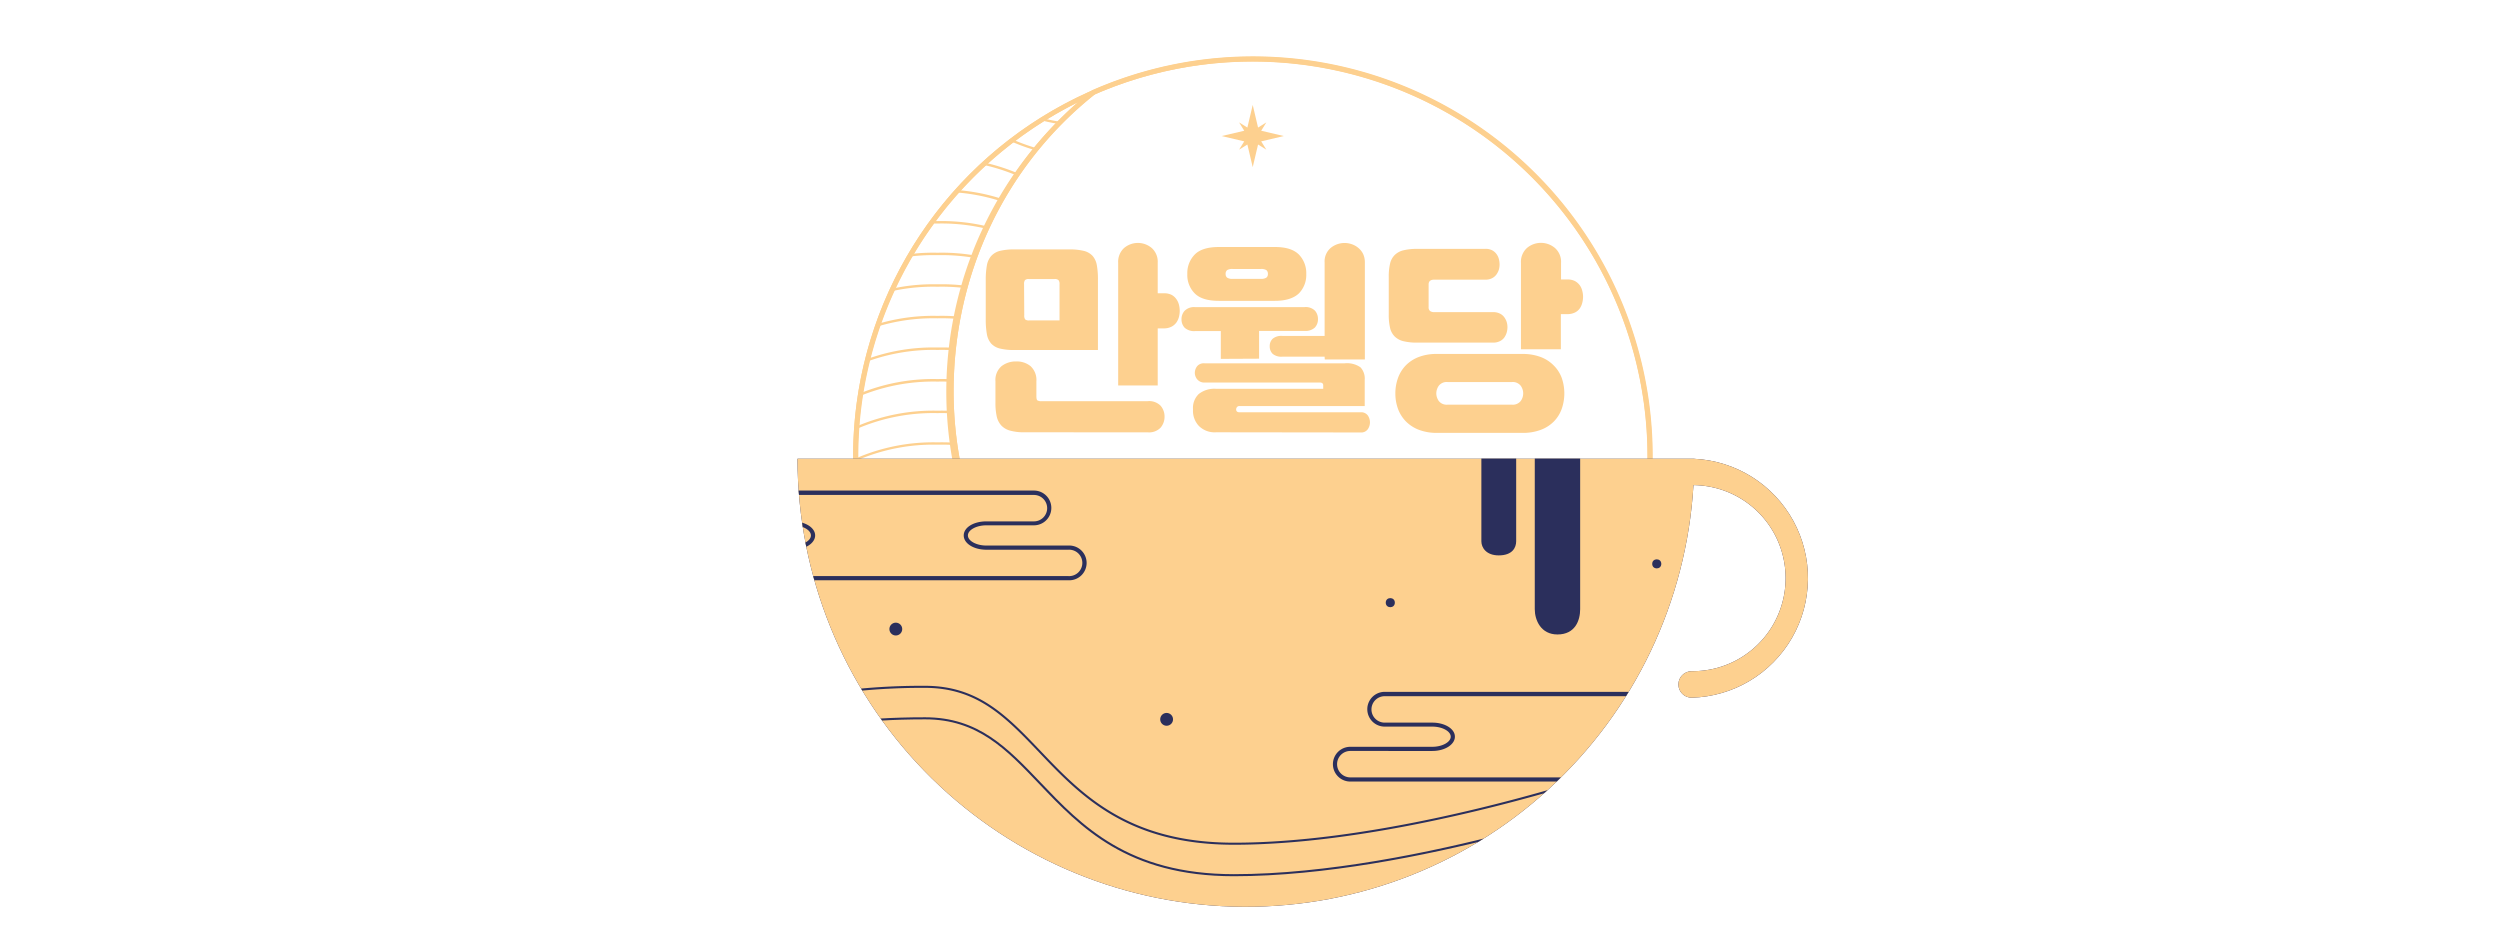 <svg id="Layer_1" data-name="Layer 1" xmlns="http://www.w3.org/2000/svg" xmlns:xlink="http://www.w3.org/1999/xlink" viewBox="0 0 533.68 202.31"><defs><style>.cls-1,.cls-3{fill:none;}.cls-2{fill:#fdd08f;}.cls-3{stroke:#fdd08f;stroke-miterlimit:10;}.cls-4{clip-path:url(#clip-path);}.cls-5{clip-path:url(#clip-path-2);}.cls-6{fill:#2b2f5c;}</style><clipPath id="clip-path" transform="translate(158.38 -1.44)"><path class="cls-1" d="M125.89,166.23A81.56,81.56,0,0,1,75,21.2h0A84.79,84.79,0,1,0,179.56,146,80.87,80.87,0,0,1,125.89,166.23Z"/></clipPath><clipPath id="clip-path-2" transform="translate(158.38 -1.44)"><path class="cls-1" d="M203.3,99.36H11.86A95.72,95.72,0,0,0,203.13,105a19.86,19.86,0,0,1-.39,39.72,2.83,2.83,0,0,0,0,5.66,25.52,25.52,0,0,0,.56-51Z"/></clipPath></defs><title>sub_logo</title><path class="cls-2" d="M58.21,76.16a12.82,12.82,0,0,1-3.15-.32,3.79,3.79,0,0,1-1.87-1.08,4.16,4.16,0,0,1-.9-2,17.06,17.06,0,0,1-.24-3.14V61.23a17.2,17.2,0,0,1,.24-3.12,4.15,4.15,0,0,1,.9-2A3.79,3.79,0,0,1,55.06,55a12.82,12.82,0,0,1,3.15-.32H69.82A12.88,12.88,0,0,1,73,55a3.79,3.79,0,0,1,1.87,1.08,4.15,4.15,0,0,1,.9,2A17.2,17.2,0,0,1,76,61.23V76.16Zm2.06,17.56a10.9,10.9,0,0,1-3-.35,4,4,0,0,1-1.87-1.07,4.18,4.18,0,0,1-1-1.94,12.9,12.9,0,0,1-.28-2.92V82.83a3.88,3.88,0,0,1,1.31-3.23,4.9,4.9,0,0,1,3.12-1,4.62,4.62,0,0,1,3.06,1,4,4,0,0,1,1.25,3.23V86c0,.49.07.79.21.91a1.75,1.75,0,0,0,1,.17H86.61a3.4,3.4,0,0,1,2.79,1,3.52,3.52,0,0,1,.82,2.3,3.58,3.58,0,0,1-.84,2.35,3.42,3.42,0,0,1-2.77,1Zm0-25a1.42,1.42,0,0,0,.19.9,1.17,1.17,0,0,0,.84.22H67.8V62.09a1.29,1.29,0,0,0-.21-.84,1.16,1.16,0,0,0-.86-.24H61.26a1.08,1.08,0,0,0-.84.24,1.37,1.37,0,0,0-.19.84ZM80.32,57.57a4,4,0,0,1,1.25-3.18,4.56,4.56,0,0,1,5.92,0,3.93,3.93,0,0,1,1.27,3.16v6.5h1.33a3.47,3.47,0,0,1,1.64.34,3,3,0,0,1,1,.89,3.57,3.57,0,0,1,.56,1.2,5.48,5.48,0,0,1,.17,1.31,5.56,5.56,0,0,1-.17,1.32,3.67,3.67,0,0,1-.56,1.2,2.94,2.94,0,0,1-1.05.88,3.52,3.52,0,0,1-1.62.35H88.76V83.73H80.32Z" transform="translate(158.38 -1.44)"/><path class="cls-2" d="M102.23,78.05V72.12H96.72a3,3,0,0,1-2.2-.71,2.57,2.57,0,0,1-.68-1.83,2.62,2.62,0,0,1,.66-1.79A2.86,2.86,0,0,1,96.72,67h23.37a2.81,2.81,0,0,1,2.23.75,2.66,2.66,0,0,1,.65,1.79,2.57,2.57,0,0,1-.67,1.83,2.93,2.93,0,0,1-2.21.71H110.4v5.93Zm-.43-12.39c-2.36,0-4.06-.52-5.12-1.57a5.54,5.54,0,0,1-1.6-4.15,5.65,5.65,0,0,1,1.6-4.18c1.06-1.06,2.76-1.59,5.12-1.59h12c2.32,0,4,.53,5.08,1.59a5.68,5.68,0,0,1,1.59,4.18,5.58,5.58,0,0,1-1.59,4.15c-1.06,1-2.76,1.57-5.08,1.57Zm-.56,28.06a4.75,4.75,0,0,1-3.7-1.36A4.69,4.69,0,0,1,96.29,89v-.26a4.1,4.1,0,0,1,1.23-3.19,5.37,5.37,0,0,1,3.72-1.11h22.85v-.74c0-.4-.25-.6-.73-.6H98.78a1.92,1.92,0,0,1-1.57-.66,2.19,2.19,0,0,1-.53-1.4,2.39,2.39,0,0,1,.49-1.42A1.85,1.85,0,0,1,98.78,79h29.87a5,5,0,0,1,3.4.86,3.53,3.53,0,0,1,.9,2.67v5.59H106.23a.63.63,0,0,0-.56.24.82.82,0,0,0-.17.45c0,.43.24.64.73.64h25.82a1.76,1.76,0,0,1,1.57.69,2.7,2.7,0,0,1,.45,1.51,2.6,2.6,0,0,1-.45,1.4,1.73,1.73,0,0,1-1.57.71Zm3.53-34.86a2.12,2.12,0,0,0-1.19.24,1,1,0,0,0-.32.84.94.94,0,0,0,.32.77,2,2,0,0,0,1.19.26h6a2,2,0,0,0,1.18-.26.92.92,0,0,0,.33-.77,1,1,0,0,0-.33-.84,2.08,2.08,0,0,0-1.18-.24Zm19.62,18.72h-9a2.89,2.89,0,0,1-2.11-.62,2.22,2.22,0,0,1-.61-1.62,2.15,2.15,0,0,1,.61-1.57,2.89,2.89,0,0,1,2.11-.62h9V57.48a3.78,3.78,0,0,1,1.29-3.11,4.68,4.68,0,0,1,4.56-.78,4.31,4.31,0,0,1,1.38.8,3.85,3.85,0,0,1,1,1.29,4.22,4.22,0,0,1,.36,1.8v20.7h-8.56Z" transform="translate(158.38 -1.44)"/><path class="cls-2" d="M158.73,54.56a3,3,0,0,1,1.4.3,2.71,2.71,0,0,1,.94.8,3,3,0,0,1,.52,1.09,4.88,4.88,0,0,1,.15,1.17,4.2,4.2,0,0,1-.17,1.14,3.68,3.68,0,0,1-.52,1,2.58,2.58,0,0,1-.92.77,2.92,2.92,0,0,1-1.4.31H147.8c-.81,0-1.21.34-1.21,1V67a1,1,0,0,0,.31.83,1.4,1.4,0,0,0,.9.24h12.56a3.13,3.13,0,0,1,1.42.3,2.47,2.47,0,0,1,.95.78,3.57,3.57,0,0,1,.52,1,4,4,0,0,1,.17,1.12,4.32,4.32,0,0,1-.17,1.18,3.61,3.61,0,0,1-.52,1.06,2.54,2.54,0,0,1-.95.77,3.13,3.13,0,0,1-1.42.3H144.23a12.13,12.13,0,0,1-3-.3,4,4,0,0,1-1.87-1,3.73,3.73,0,0,1-1-1.85,11.86,11.86,0,0,1-.28-2.82V60.54a11.86,11.86,0,0,1,.28-2.82,3.73,3.73,0,0,1,1-1.85,4,4,0,0,1,1.87-1,12.13,12.13,0,0,1,3-.3ZM139.49,85.41a9.69,9.69,0,0,1,.56-3.27,7.52,7.52,0,0,1,1.66-2.69,7.73,7.73,0,0,1,2.77-1.8A10.48,10.48,0,0,1,148.4,77h18.2a10.77,10.77,0,0,1,3.88.64,7.67,7.67,0,0,1,2.79,1.79A7.29,7.29,0,0,1,175,82.1a10.09,10.09,0,0,1,0,6.63,7.29,7.29,0,0,1-1.68,2.69,7.65,7.65,0,0,1-2.79,1.78,10.77,10.77,0,0,1-3.88.65H148.4a10.69,10.69,0,0,1-3.92-.67,7.89,7.89,0,0,1-2.77-1.81,7.57,7.57,0,0,1-1.66-2.66A9.61,9.61,0,0,1,139.49,85.41Zm8.74,0a2.9,2.9,0,0,0,.52,1.62,2.13,2.13,0,0,0,1.93.79h13.64a2.14,2.14,0,0,0,1.94-.79,2.77,2.77,0,0,0,0-3.23,2.15,2.15,0,0,0-1.94-.8H150.68a2.13,2.13,0,0,0-1.93.8A2.9,2.9,0,0,0,148.23,85.41ZM166.3,57.57a4,4,0,0,1,1.27-3.18,4.62,4.62,0,0,1,6,0,3.91,3.91,0,0,1,1.29,3.16V61.1h1.34a3.43,3.43,0,0,1,1.63.34,3.18,3.18,0,0,1,1,.86,3.42,3.42,0,0,1,.55,1.19,4.86,4.86,0,0,1,0,2.62,3.61,3.61,0,0,1-.55,1.21,2.76,2.76,0,0,1-1.06.86,3.73,3.73,0,0,1-1.61.32h-1.34V76H166.3Z" transform="translate(158.38 -1.44)"/><circle class="cls-3" cx="267.42" cy="97.41" r="84.8"/><g class="cls-4"><rect class="cls-1" x="266.84" width="266.84" height="33.72"/><path class="cls-2" d="M342,35.16A41.43,41.43,0,0,1,325.18,32,45.94,45.94,0,0,0,292,32a41.43,41.43,0,0,1-16.77,3.13A41.42,41.42,0,0,1,258.47,32a45.94,45.94,0,0,0-33.18,0,41.42,41.42,0,0,1-16.76,3.13A41.43,41.43,0,0,1,191.76,32a41.09,41.09,0,0,0-16.59-3.1A41.09,41.09,0,0,0,158.58,32a41.42,41.42,0,0,1-16.76,3.13A41.43,41.43,0,0,1,125.05,32a41.09,41.09,0,0,0-16.59-3.1v-.52a41.43,41.43,0,0,1,16.77,3.13,40.88,40.88,0,0,0,16.59,3.1,40.83,40.83,0,0,0,16.58-3.1,41.47,41.47,0,0,1,16.77-3.13,41.43,41.43,0,0,1,16.77,3.13,40.88,40.88,0,0,0,16.59,3.1,40.83,40.83,0,0,0,16.58-3.1,46.49,46.49,0,0,1,33.54,0,40.86,40.86,0,0,0,16.58,3.1,40.88,40.88,0,0,0,16.59-3.1,46.49,46.49,0,0,1,33.54,0A40.92,40.92,0,0,0,342,34.64a40.92,40.92,0,0,0,16.59-3.1,41.43,41.43,0,0,1,16.77-3.13v.52A41.05,41.05,0,0,0,358.72,32,41.47,41.47,0,0,1,342,35.16Z" transform="translate(158.38 -1.44)"/><path class="cls-2" d="M342,28.41a41.43,41.43,0,0,1-16.77-3.13,46.08,46.08,0,0,0-33.18,0,41.43,41.43,0,0,1-16.77,3.13,41.42,41.42,0,0,1-16.76-3.13,46.08,46.08,0,0,0-33.18,0,41.42,41.42,0,0,1-16.76,3.13,41.43,41.43,0,0,1-16.77-3.13,41.12,41.12,0,0,0-16.59-3.09,41.12,41.12,0,0,0-16.59,3.09,41.42,41.42,0,0,1-16.76,3.13,41.43,41.43,0,0,1-16.77-3.13,41.12,41.12,0,0,0-16.59-3.09v-.52a41.43,41.43,0,0,1,16.77,3.13,41.05,41.05,0,0,0,16.59,3.1,41,41,0,0,0,16.58-3.1,41.47,41.47,0,0,1,16.77-3.13,41.43,41.43,0,0,1,16.77,3.13,41.05,41.05,0,0,0,16.59,3.1,41,41,0,0,0,16.58-3.1,46.49,46.49,0,0,1,33.54,0,41,41,0,0,0,16.58,3.1,41.05,41.05,0,0,0,16.59-3.1,46.49,46.49,0,0,1,33.54,0A41.09,41.09,0,0,0,342,27.9a41.09,41.09,0,0,0,16.59-3.1,41.43,41.43,0,0,1,16.77-3.13v.52a41.08,41.08,0,0,0-16.59,3.09A41.47,41.47,0,0,1,342,28.41Z" transform="translate(158.38 -1.44)"/><path class="cls-2" d="M342,21.67a41.43,41.43,0,0,1-16.77-3.13,45.94,45.94,0,0,0-33.18,0,41.43,41.43,0,0,1-16.77,3.13,41.42,41.42,0,0,1-16.76-3.13,45.94,45.94,0,0,0-33.18,0,41.42,41.42,0,0,1-16.76,3.13,41.43,41.43,0,0,1-16.77-3.13,41.09,41.09,0,0,0-16.59-3.1,41.09,41.09,0,0,0-16.59,3.1,41.42,41.42,0,0,1-16.76,3.13,41.43,41.43,0,0,1-16.77-3.13,41.09,41.09,0,0,0-16.59-3.1v-.51a41.43,41.43,0,0,1,16.77,3.13,41.08,41.08,0,0,0,16.59,3.09,41,41,0,0,0,16.58-3.09,41.47,41.47,0,0,1,16.77-3.13,41.43,41.43,0,0,1,16.77,3.13,41.08,41.08,0,0,0,16.59,3.09,41,41,0,0,0,16.58-3.09,46.49,46.49,0,0,1,33.54,0,41.07,41.07,0,0,0,16.58,3.09,41.08,41.08,0,0,0,16.59-3.09,46.49,46.49,0,0,1,33.54,0A41.12,41.12,0,0,0,342,21.15a41.12,41.12,0,0,0,16.59-3.09,41.43,41.43,0,0,1,16.77-3.13v.51a41.05,41.05,0,0,0-16.59,3.1A41.47,41.47,0,0,1,342,21.67Z" transform="translate(158.38 -1.44)"/><path class="cls-2" d="M342,14.93a41.43,41.43,0,0,1-16.77-3.13,45.94,45.94,0,0,0-33.18,0,41.43,41.43,0,0,1-16.77,3.13,41.42,41.42,0,0,1-16.76-3.13,45.94,45.94,0,0,0-33.18,0,41.42,41.42,0,0,1-16.76,3.13,41.43,41.43,0,0,1-16.77-3.13,40.92,40.92,0,0,0-16.59-3.1,40.92,40.92,0,0,0-16.59,3.1,41.42,41.42,0,0,1-16.76,3.13,41.43,41.43,0,0,1-16.77-3.13,40.92,40.92,0,0,0-16.59-3.1V8.18a41.43,41.43,0,0,1,16.77,3.13,41.05,41.05,0,0,0,16.59,3.1,41,41,0,0,0,16.58-3.1,41.47,41.47,0,0,1,16.77-3.13,41.43,41.43,0,0,1,16.77,3.13,41.05,41.05,0,0,0,16.59,3.1,41,41,0,0,0,16.58-3.1,46.49,46.49,0,0,1,33.54,0,41,41,0,0,0,16.58,3.1,41.05,41.05,0,0,0,16.59-3.1,46.49,46.49,0,0,1,33.54,0A41.09,41.09,0,0,0,342,14.41a41.09,41.09,0,0,0,16.59-3.1,41.43,41.43,0,0,1,16.77-3.13V8.7a40.88,40.88,0,0,0-16.59,3.1A41.47,41.47,0,0,1,342,14.93Z" transform="translate(158.38 -1.44)"/><path class="cls-2" d="M342,8.18a41.43,41.43,0,0,1-16.77-3.13,46.08,46.08,0,0,0-33.18,0,41.43,41.43,0,0,1-16.77,3.13,41.42,41.42,0,0,1-16.76-3.13,46.08,46.08,0,0,0-33.18,0,41.42,41.42,0,0,1-16.76,3.13,41.43,41.43,0,0,1-16.77-3.13A41.12,41.12,0,0,0,175.17,2a41.12,41.12,0,0,0-16.59,3.09,41.42,41.42,0,0,1-16.76,3.13,41.43,41.43,0,0,1-16.77-3.13A41.12,41.12,0,0,0,108.46,2V1.44a41.43,41.43,0,0,1,16.77,3.13,41.08,41.08,0,0,0,16.59,3.09A41,41,0,0,0,158.4,4.57a41.47,41.47,0,0,1,16.77-3.13,41.43,41.43,0,0,1,16.77,3.13,41.08,41.08,0,0,0,16.59,3.09,41,41,0,0,0,16.58-3.09,46.49,46.49,0,0,1,33.54,0,41.07,41.07,0,0,0,16.58,3.09,41.08,41.08,0,0,0,16.59-3.09,46.49,46.49,0,0,1,33.54,0A41.12,41.12,0,0,0,342,7.66a41.12,41.12,0,0,0,16.59-3.09,41.43,41.43,0,0,1,16.77-3.13V2a41.08,41.08,0,0,0-16.59,3.09A41.47,41.47,0,0,1,342,8.18Z" transform="translate(158.38 -1.44)"/><rect class="cls-1" x="266.84" y="33.72" width="266.84" height="33.72"/><path class="cls-2" d="M342,68.88a41.43,41.43,0,0,1-16.77-3.13,45.94,45.94,0,0,0-33.18,0,46.46,46.46,0,0,1-33.53,0,45.94,45.94,0,0,0-33.18,0,46.46,46.46,0,0,1-33.53,0,40.92,40.92,0,0,0-16.59-3.1,40.92,40.92,0,0,0-16.59,3.1,41.42,41.42,0,0,1-16.76,3.13,41.43,41.43,0,0,1-16.77-3.13,40.92,40.92,0,0,0-16.59-3.1v-.52a41.43,41.43,0,0,1,16.77,3.13,41.05,41.05,0,0,0,16.59,3.1,41,41,0,0,0,16.58-3.1,41.47,41.47,0,0,1,16.77-3.13,41.43,41.43,0,0,1,16.77,3.13,45.91,45.91,0,0,0,33.17,0,46.49,46.49,0,0,1,33.54,0,45.91,45.91,0,0,0,33.17,0,46.49,46.49,0,0,1,33.54,0,45.94,45.94,0,0,0,33.18,0,41.43,41.43,0,0,1,16.77-3.13v.52a40.88,40.88,0,0,0-16.59,3.1A41.47,41.47,0,0,1,342,68.88Z" transform="translate(158.38 -1.44)"/><path class="cls-2" d="M342,62.13A41.43,41.43,0,0,1,325.18,59,46.08,46.08,0,0,0,292,59a46.46,46.46,0,0,1-33.53,0,46.08,46.08,0,0,0-33.18,0,46.46,46.46,0,0,1-33.53,0,41.12,41.12,0,0,0-16.59-3.09A41.12,41.12,0,0,0,158.58,59a41.42,41.42,0,0,1-16.76,3.13A41.43,41.43,0,0,1,125.05,59a41.12,41.12,0,0,0-16.59-3.09v-.52a41.43,41.43,0,0,1,16.77,3.13,41.08,41.08,0,0,0,16.59,3.09,41,41,0,0,0,16.58-3.09,41.47,41.47,0,0,1,16.77-3.13,41.43,41.43,0,0,1,16.77,3.13,46.05,46.05,0,0,0,33.17,0,46.49,46.49,0,0,1,33.54,0,46.05,46.05,0,0,0,33.17,0,46.49,46.49,0,0,1,33.54,0,46.08,46.08,0,0,0,33.18,0,41.43,41.43,0,0,1,16.77-3.13v.52A41.08,41.08,0,0,0,358.72,59,41.47,41.47,0,0,1,342,62.13Z" transform="translate(158.38 -1.44)"/><path class="cls-2" d="M342,55.39a41.43,41.43,0,0,1-16.77-3.13,45.94,45.94,0,0,0-33.18,0,46.46,46.46,0,0,1-33.53,0,45.94,45.94,0,0,0-33.18,0,46.46,46.46,0,0,1-33.53,0,41.09,41.09,0,0,0-16.59-3.1,41.09,41.09,0,0,0-16.59,3.1,41.42,41.42,0,0,1-16.76,3.13,41.43,41.43,0,0,1-16.77-3.13,41.09,41.09,0,0,0-16.59-3.1v-.52a41.61,41.61,0,0,1,16.77,3.13,40.88,40.88,0,0,0,16.59,3.1,40.83,40.83,0,0,0,16.58-3.1,41.65,41.65,0,0,1,16.77-3.13,41.61,41.61,0,0,1,16.77,3.13,45.91,45.91,0,0,0,33.17,0,46.49,46.49,0,0,1,33.54,0,45.91,45.91,0,0,0,33.17,0,46.49,46.49,0,0,1,33.54,0,45.94,45.94,0,0,0,33.18,0,41.61,41.61,0,0,1,16.77-3.13v.52a41.05,41.05,0,0,0-16.59,3.1A41.47,41.47,0,0,1,342,55.39Z" transform="translate(158.38 -1.44)"/><path class="cls-2" d="M342,48.64a41.64,41.64,0,0,1-16.77-3.12,45.94,45.94,0,0,0-33.18,0,46.6,46.6,0,0,1-33.53,0,45.94,45.94,0,0,0-33.18,0,46.6,46.6,0,0,1-33.53,0,40.92,40.92,0,0,0-16.59-3.1,40.92,40.92,0,0,0-16.59,3.1,41.62,41.62,0,0,1-16.76,3.12,41.64,41.64,0,0,1-16.77-3.12,40.92,40.92,0,0,0-16.59-3.1V41.9A41.43,41.43,0,0,1,125.23,45a41.05,41.05,0,0,0,16.59,3.1A41,41,0,0,0,158.4,45a41.47,41.47,0,0,1,16.77-3.13A41.43,41.43,0,0,1,191.94,45a45.91,45.91,0,0,0,33.17,0,46.49,46.49,0,0,1,33.54,0,45.91,45.91,0,0,0,33.17,0,46.49,46.49,0,0,1,33.54,0,45.94,45.94,0,0,0,33.18,0,41.43,41.43,0,0,1,16.77-3.13v.52a40.88,40.88,0,0,0-16.59,3.1A41.68,41.68,0,0,1,342,48.64Z" transform="translate(158.38 -1.44)"/><path class="cls-2" d="M342,41.9a41.43,41.43,0,0,1-16.77-3.13,46.08,46.08,0,0,0-33.18,0,41.43,41.43,0,0,1-16.77,3.13,41.42,41.42,0,0,1-16.76-3.13,46.08,46.08,0,0,0-33.18,0,41.42,41.42,0,0,1-16.76,3.13,41.43,41.43,0,0,1-16.77-3.13,41.12,41.12,0,0,0-16.59-3.09,41.12,41.12,0,0,0-16.59,3.09,41.42,41.42,0,0,1-16.76,3.13,41.43,41.43,0,0,1-16.77-3.13,41.12,41.12,0,0,0-16.59-3.09v-.52a41.43,41.43,0,0,1,16.77,3.13,41.08,41.08,0,0,0,16.59,3.09,41,41,0,0,0,16.58-3.09,41.47,41.47,0,0,1,16.77-3.13,41.43,41.43,0,0,1,16.77,3.13,41.08,41.08,0,0,0,16.59,3.09,41,41,0,0,0,16.58-3.09,46.49,46.49,0,0,1,33.54,0,41.07,41.07,0,0,0,16.58,3.09,41.08,41.08,0,0,0,16.59-3.09,46.49,46.49,0,0,1,33.54,0,46.08,46.08,0,0,0,33.18,0,41.43,41.43,0,0,1,16.77-3.13v.52a41.08,41.08,0,0,0-16.59,3.09A41.47,41.47,0,0,1,342,41.9Z" transform="translate(158.38 -1.44)"/><rect class="cls-1" x="266.84" y="67.44" width="266.84" height="33.72"/><path class="cls-2" d="M342,102.6a41.61,41.61,0,0,1-16.77-3.13,45.94,45.94,0,0,0-33.18,0,46.46,46.46,0,0,1-33.53,0,45.94,45.94,0,0,0-33.18,0,46.46,46.46,0,0,1-33.53,0,40.92,40.92,0,0,0-16.59-3.1,40.92,40.92,0,0,0-16.59,3.1,41.59,41.59,0,0,1-16.76,3.13,41.61,41.61,0,0,1-16.77-3.13,40.92,40.92,0,0,0-16.59-3.1v-.52A41.43,41.43,0,0,1,125.23,99a41.05,41.05,0,0,0,16.59,3.1A41,41,0,0,0,158.4,99a41.47,41.47,0,0,1,16.77-3.13A41.43,41.43,0,0,1,191.94,99a45.91,45.91,0,0,0,33.17,0,46.49,46.49,0,0,1,33.54,0,45.91,45.91,0,0,0,33.17,0,46.49,46.49,0,0,1,33.54,0,45.94,45.94,0,0,0,33.18,0,41.43,41.43,0,0,1,16.77-3.13v.52a40.88,40.88,0,0,0-16.59,3.1A41.65,41.65,0,0,1,342,102.6Z" transform="translate(158.38 -1.44)"/><path class="cls-2" d="M342,95.85a41.43,41.43,0,0,1-16.77-3.13,46.08,46.08,0,0,0-33.18,0,46.46,46.46,0,0,1-33.53,0,46.08,46.08,0,0,0-33.18,0,46.46,46.46,0,0,1-33.53,0,41.12,41.12,0,0,0-16.59-3.09,41.12,41.12,0,0,0-16.59,3.09,41.42,41.42,0,0,1-16.76,3.13,41.43,41.43,0,0,1-16.77-3.13,41.12,41.12,0,0,0-16.59-3.09v-.52a41.43,41.43,0,0,1,16.77,3.13,41.08,41.08,0,0,0,16.59,3.09,41,41,0,0,0,16.58-3.09,41.47,41.47,0,0,1,16.77-3.13,41.43,41.43,0,0,1,16.77,3.13,46.05,46.05,0,0,0,33.17,0,46.49,46.49,0,0,1,33.54,0,46.05,46.05,0,0,0,33.17,0,46.49,46.49,0,0,1,33.54,0,46.08,46.08,0,0,0,33.18,0,41.43,41.43,0,0,1,16.77-3.13v.52a41.08,41.08,0,0,0-16.59,3.09A41.47,41.47,0,0,1,342,95.85Z" transform="translate(158.38 -1.44)"/><path class="cls-2" d="M342,89.11A41.43,41.43,0,0,1,325.18,86,45.94,45.94,0,0,0,292,86a46.46,46.46,0,0,1-33.53,0,45.94,45.94,0,0,0-33.18,0,46.46,46.46,0,0,1-33.53,0,41.09,41.09,0,0,0-16.59-3.1A41.09,41.09,0,0,0,158.58,86a41.42,41.42,0,0,1-16.76,3.13A41.43,41.43,0,0,1,125.05,86a41.09,41.09,0,0,0-16.59-3.1v-.52a41.43,41.43,0,0,1,16.77,3.13,40.88,40.88,0,0,0,16.59,3.1,40.83,40.83,0,0,0,16.58-3.1,41.47,41.47,0,0,1,16.77-3.13,41.43,41.43,0,0,1,16.77,3.13,45.91,45.91,0,0,0,33.17,0,46.49,46.49,0,0,1,33.54,0,45.91,45.91,0,0,0,33.17,0,46.49,46.49,0,0,1,33.54,0,45.94,45.94,0,0,0,33.18,0,41.43,41.43,0,0,1,16.77-3.13v.52A41.05,41.05,0,0,0,358.72,86,41.47,41.47,0,0,1,342,89.11Z" transform="translate(158.38 -1.44)"/><path class="cls-2" d="M342,82.36a41.43,41.43,0,0,1-16.77-3.13,46.08,46.08,0,0,0-33.18,0,46.46,46.46,0,0,1-33.53,0,46.08,46.08,0,0,0-33.18,0,46.46,46.46,0,0,1-33.53,0,41.12,41.12,0,0,0-16.59-3.09,41.12,41.12,0,0,0-16.59,3.09,41.42,41.42,0,0,1-16.76,3.13,41.43,41.43,0,0,1-16.77-3.13,41.12,41.12,0,0,0-16.59-3.09v-.52a41.43,41.43,0,0,1,16.77,3.13,41.05,41.05,0,0,0,16.59,3.1,41,41,0,0,0,16.58-3.1,41.47,41.47,0,0,1,16.77-3.13,41.43,41.43,0,0,1,16.77,3.13,45.91,45.91,0,0,0,33.17,0,46.49,46.49,0,0,1,33.54,0,45.91,45.91,0,0,0,33.17,0,46.49,46.49,0,0,1,33.54,0,45.94,45.94,0,0,0,33.18,0,41.43,41.43,0,0,1,16.77-3.13v.52a41.08,41.08,0,0,0-16.59,3.09A41.47,41.47,0,0,1,342,82.36Z" transform="translate(158.38 -1.44)"/><path class="cls-2" d="M342,75.62a41.43,41.43,0,0,1-16.77-3.13,45.94,45.94,0,0,0-33.18,0,46.46,46.46,0,0,1-33.53,0,45.94,45.94,0,0,0-33.18,0,46.46,46.46,0,0,1-33.53,0,41.09,41.09,0,0,0-16.59-3.1,41.09,41.09,0,0,0-16.59,3.1,41.42,41.42,0,0,1-16.76,3.13,41.43,41.43,0,0,1-16.77-3.13,41.09,41.09,0,0,0-16.59-3.1v-.51A41.43,41.43,0,0,1,125.23,72a41.08,41.08,0,0,0,16.59,3.09A41,41,0,0,0,158.4,72a41.47,41.47,0,0,1,16.77-3.13A41.43,41.43,0,0,1,191.94,72a46.05,46.05,0,0,0,33.17,0,46.49,46.49,0,0,1,33.54,0,46.05,46.05,0,0,0,33.17,0,46.49,46.49,0,0,1,33.54,0,46.08,46.08,0,0,0,33.18,0,41.43,41.43,0,0,1,16.77-3.13v.51a41.05,41.05,0,0,0-16.59,3.1A41.47,41.47,0,0,1,342,75.62Z" transform="translate(158.38 -1.44)"/><rect class="cls-1" x="266.84" y="101.16" width="266.84" height="33.72"/><path class="cls-2" d="M342,136.31a41.43,41.43,0,0,1-16.77-3.13,46.08,46.08,0,0,0-33.18,0,46.46,46.46,0,0,1-33.53,0,46.08,46.08,0,0,0-33.18,0,46.46,46.46,0,0,1-33.53,0,41.12,41.12,0,0,0-16.59-3.09,41.12,41.12,0,0,0-16.59,3.09,41.42,41.42,0,0,1-16.76,3.13,41.43,41.43,0,0,1-16.77-3.13,41.12,41.12,0,0,0-16.59-3.09v-.52a41.43,41.43,0,0,1,16.77,3.13,41.05,41.05,0,0,0,16.59,3.1,41,41,0,0,0,16.58-3.1,41.47,41.47,0,0,1,16.77-3.13,41.43,41.43,0,0,1,16.77,3.13,45.91,45.91,0,0,0,33.17,0,46.49,46.49,0,0,1,33.54,0,45.91,45.91,0,0,0,33.17,0,46.49,46.49,0,0,1,33.54,0,45.94,45.94,0,0,0,33.18,0,41.43,41.43,0,0,1,16.77-3.13v.52a41.08,41.08,0,0,0-16.59,3.09A41.47,41.47,0,0,1,342,136.31Z" transform="translate(158.38 -1.44)"/><path class="cls-2" d="M342,129.57a41.43,41.43,0,0,1-16.77-3.13,45.94,45.94,0,0,0-33.18,0,46.46,46.46,0,0,1-33.53,0,45.94,45.94,0,0,0-33.18,0,46.46,46.46,0,0,1-33.53,0,41.09,41.09,0,0,0-16.59-3.1,41.09,41.09,0,0,0-16.59,3.1,41.42,41.42,0,0,1-16.76,3.13,41.43,41.43,0,0,1-16.77-3.13,41.09,41.09,0,0,0-16.59-3.1v-.51A41.43,41.43,0,0,1,125.23,126a41.08,41.08,0,0,0,16.59,3.09A41,41,0,0,0,158.4,126a41.47,41.47,0,0,1,16.77-3.13A41.43,41.43,0,0,1,191.94,126a46.05,46.05,0,0,0,33.17,0,46.49,46.49,0,0,1,33.54,0,46.05,46.05,0,0,0,33.17,0,46.49,46.49,0,0,1,33.54,0,46.08,46.08,0,0,0,33.18,0,41.43,41.43,0,0,1,16.77-3.13v.51a41.05,41.05,0,0,0-16.59,3.1A41.47,41.47,0,0,1,342,129.57Z" transform="translate(158.38 -1.44)"/><path class="cls-2" d="M342,122.83a41.43,41.43,0,0,1-16.77-3.13,45.94,45.94,0,0,0-33.18,0,46.46,46.46,0,0,1-33.53,0,45.94,45.94,0,0,0-33.18,0,46.46,46.46,0,0,1-33.53,0,40.92,40.92,0,0,0-16.59-3.1,40.92,40.92,0,0,0-16.59,3.1,41.42,41.42,0,0,1-16.76,3.13,41.43,41.43,0,0,1-16.77-3.13,40.92,40.92,0,0,0-16.59-3.1v-.52a41.43,41.43,0,0,1,16.77,3.13,41.05,41.05,0,0,0,16.59,3.1,41,41,0,0,0,16.58-3.1,41.47,41.47,0,0,1,16.77-3.13,41.43,41.43,0,0,1,16.77,3.13,45.91,45.91,0,0,0,33.17,0,46.49,46.49,0,0,1,33.54,0,45.91,45.91,0,0,0,33.17,0,46.49,46.49,0,0,1,33.54,0,45.94,45.94,0,0,0,33.18,0,41.43,41.43,0,0,1,16.77-3.13v.52a40.88,40.88,0,0,0-16.59,3.1A41.47,41.47,0,0,1,342,122.83Z" transform="translate(158.38 -1.44)"/><path class="cls-2" d="M342,116.08A41.43,41.43,0,0,1,325.18,113,46.08,46.08,0,0,0,292,113a46.46,46.46,0,0,1-33.53,0,46.08,46.08,0,0,0-33.18,0,46.46,46.46,0,0,1-33.53,0,41.12,41.12,0,0,0-16.59-3.09A41.12,41.12,0,0,0,158.58,113a41.42,41.42,0,0,1-16.76,3.13A41.43,41.43,0,0,1,125.05,113a41.12,41.12,0,0,0-16.59-3.09v-.52a41.43,41.43,0,0,1,16.77,3.13,41.08,41.08,0,0,0,16.59,3.09,41,41,0,0,0,16.58-3.09,41.47,41.47,0,0,1,16.77-3.13,41.43,41.43,0,0,1,16.77,3.13,46.05,46.05,0,0,0,33.17,0,46.49,46.49,0,0,1,33.54,0,46.05,46.05,0,0,0,33.17,0,46.49,46.49,0,0,1,33.54,0,46.08,46.08,0,0,0,33.18,0,41.43,41.43,0,0,1,16.77-3.13v.52A41.08,41.08,0,0,0,358.72,113,41.47,41.47,0,0,1,342,116.08Z" transform="translate(158.38 -1.44)"/><path class="cls-2" d="M342,109.34a41.43,41.43,0,0,1-16.77-3.13,45.94,45.94,0,0,0-33.18,0,46.46,46.46,0,0,1-33.53,0,45.94,45.94,0,0,0-33.18,0,46.46,46.46,0,0,1-33.53,0,41.09,41.09,0,0,0-16.59-3.1,41.09,41.09,0,0,0-16.59,3.1,41.42,41.42,0,0,1-16.76,3.13,41.43,41.43,0,0,1-16.77-3.13,41.09,41.09,0,0,0-16.59-3.1v-.51a41.64,41.64,0,0,1,16.77,3.12,40.88,40.88,0,0,0,16.59,3.1,40.83,40.83,0,0,0,16.58-3.1,41.68,41.68,0,0,1,16.77-3.12,41.64,41.64,0,0,1,16.77,3.12,45.91,45.91,0,0,0,33.17,0,46.63,46.63,0,0,1,33.54,0,45.91,45.91,0,0,0,33.17,0,46.63,46.63,0,0,1,33.54,0,45.94,45.94,0,0,0,33.18,0,41.64,41.64,0,0,1,16.77-3.12v.51a41.05,41.05,0,0,0-16.59,3.1A41.47,41.47,0,0,1,342,109.34Z" transform="translate(158.38 -1.44)"/><rect class="cls-1" x="266.84" y="134.88" width="266.84" height="33.72"/><path class="cls-2" d="M342,170a41.43,41.43,0,0,1-16.77-3.13,46.08,46.08,0,0,0-33.18,0,46.46,46.46,0,0,1-33.53,0,46.08,46.08,0,0,0-33.18,0,46.46,46.46,0,0,1-33.53,0,41.12,41.12,0,0,0-16.59-3.09,41.12,41.12,0,0,0-16.59,3.09A41.42,41.42,0,0,1,141.82,170a41.43,41.43,0,0,1-16.77-3.13,41.12,41.12,0,0,0-16.59-3.09v-.52a41.43,41.43,0,0,1,16.77,3.13,41.08,41.08,0,0,0,16.59,3.09,41,41,0,0,0,16.58-3.09,41.47,41.47,0,0,1,16.77-3.13,41.43,41.43,0,0,1,16.77,3.13,46.05,46.05,0,0,0,33.17,0,46.49,46.49,0,0,1,33.54,0,46.05,46.05,0,0,0,33.17,0,46.49,46.49,0,0,1,33.54,0,46.08,46.08,0,0,0,33.18,0,41.43,41.43,0,0,1,16.77-3.13v.52a41.08,41.08,0,0,0-16.59,3.09A41.47,41.47,0,0,1,342,170Z" transform="translate(158.38 -1.44)"/><path class="cls-2" d="M342,163.29a41.43,41.43,0,0,1-16.77-3.13,45.94,45.94,0,0,0-33.18,0,46.46,46.46,0,0,1-33.53,0,45.94,45.94,0,0,0-33.18,0,46.46,46.46,0,0,1-33.53,0,41.09,41.09,0,0,0-16.59-3.1,41.09,41.09,0,0,0-16.59,3.1,41.42,41.42,0,0,1-16.76,3.13,41.43,41.43,0,0,1-16.77-3.13,41.09,41.09,0,0,0-16.59-3.1v-.51a41.64,41.64,0,0,1,16.77,3.12,40.88,40.88,0,0,0,16.59,3.1,40.83,40.83,0,0,0,16.58-3.1,41.68,41.68,0,0,1,16.77-3.12,41.64,41.64,0,0,1,16.77,3.12,45.91,45.91,0,0,0,33.17,0,46.63,46.63,0,0,1,33.54,0,45.91,45.91,0,0,0,33.17,0,46.63,46.63,0,0,1,33.54,0,45.94,45.94,0,0,0,33.18,0,41.64,41.64,0,0,1,16.77-3.12v.51a41.05,41.05,0,0,0-16.59,3.1A41.47,41.47,0,0,1,342,163.29Z" transform="translate(158.38 -1.44)"/><path class="cls-2" d="M342,156.55a41.61,41.61,0,0,1-16.77-3.13,45.94,45.94,0,0,0-33.18,0,46.46,46.46,0,0,1-33.53,0,45.94,45.94,0,0,0-33.18,0,46.46,46.46,0,0,1-33.53,0,40.92,40.92,0,0,0-16.59-3.1,40.92,40.92,0,0,0-16.59,3.1,41.59,41.59,0,0,1-16.76,3.13,41.61,41.61,0,0,1-16.77-3.13,40.92,40.92,0,0,0-16.59-3.1v-.52a41.43,41.43,0,0,1,16.77,3.13,41.05,41.05,0,0,0,16.59,3.1,41,41,0,0,0,16.58-3.1,41.47,41.47,0,0,1,16.77-3.13,41.43,41.43,0,0,1,16.77,3.13,45.91,45.91,0,0,0,33.17,0,46.49,46.49,0,0,1,33.54,0,45.91,45.91,0,0,0,33.17,0,46.49,46.49,0,0,1,33.54,0,45.94,45.94,0,0,0,33.18,0,41.43,41.43,0,0,1,16.77-3.13v.52a40.88,40.88,0,0,0-16.59,3.1A41.65,41.65,0,0,1,342,156.55Z" transform="translate(158.38 -1.44)"/><path class="cls-2" d="M342,149.8a41.43,41.43,0,0,1-16.77-3.13,46.08,46.08,0,0,0-33.18,0,46.46,46.46,0,0,1-33.53,0,46.08,46.08,0,0,0-33.18,0,46.46,46.46,0,0,1-33.53,0,41.12,41.12,0,0,0-16.59-3.09,41.12,41.12,0,0,0-16.59,3.09,41.42,41.42,0,0,1-16.76,3.13,41.43,41.43,0,0,1-16.77-3.13,41.12,41.12,0,0,0-16.59-3.09v-.52a41.43,41.43,0,0,1,16.77,3.13,41.08,41.08,0,0,0,16.59,3.09,41,41,0,0,0,16.58-3.09,41.47,41.47,0,0,1,16.77-3.13,41.43,41.43,0,0,1,16.77,3.13,46.05,46.05,0,0,0,33.17,0,46.49,46.49,0,0,1,33.54,0,46.05,46.05,0,0,0,33.17,0,46.49,46.49,0,0,1,33.54,0,46.08,46.08,0,0,0,33.18,0,41.43,41.43,0,0,1,16.77-3.13v.52a41.08,41.08,0,0,0-16.59,3.09A41.47,41.47,0,0,1,342,149.8Z" transform="translate(158.38 -1.44)"/><path class="cls-2" d="M342,143.06a41.43,41.43,0,0,1-16.77-3.13,45.94,45.94,0,0,0-33.18,0,46.46,46.46,0,0,1-33.53,0,45.94,45.94,0,0,0-33.18,0,46.46,46.46,0,0,1-33.53,0,41.09,41.09,0,0,0-16.59-3.1,41.09,41.09,0,0,0-16.59,3.1,41.42,41.42,0,0,1-16.76,3.13,41.43,41.43,0,0,1-16.77-3.13,41.09,41.09,0,0,0-16.59-3.1v-.52a41.43,41.43,0,0,1,16.77,3.13,40.88,40.88,0,0,0,16.59,3.1,40.83,40.83,0,0,0,16.58-3.1,41.47,41.47,0,0,1,16.77-3.13,41.43,41.43,0,0,1,16.77,3.13,45.91,45.91,0,0,0,33.17,0,46.49,46.49,0,0,1,33.54,0,45.91,45.91,0,0,0,33.17,0,46.49,46.49,0,0,1,33.54,0,45.94,45.94,0,0,0,33.18,0,41.43,41.43,0,0,1,16.77-3.13v.52a41.05,41.05,0,0,0-16.59,3.1A41.47,41.47,0,0,1,342,143.06Z" transform="translate(158.38 -1.44)"/><rect class="cls-1" x="266.84" y="168.59" width="266.84" height="33.72"/><path class="cls-2" d="M342,203.75a41.43,41.43,0,0,1-16.77-3.13,46.08,46.08,0,0,0-33.18,0,46.46,46.46,0,0,1-33.53,0,46.08,46.08,0,0,0-33.18,0,46.46,46.46,0,0,1-33.53,0,41.12,41.12,0,0,0-16.59-3.09,41.12,41.12,0,0,0-16.59,3.09,41.42,41.42,0,0,1-16.76,3.13,41.43,41.43,0,0,1-16.77-3.13,41.12,41.12,0,0,0-16.59-3.09V197a41.43,41.43,0,0,1,16.77,3.13,41.08,41.08,0,0,0,16.59,3.09,41,41,0,0,0,16.58-3.09A41.47,41.47,0,0,1,175.17,197a41.43,41.43,0,0,1,16.77,3.13,46.05,46.05,0,0,0,33.17,0,46.49,46.49,0,0,1,33.54,0,46.05,46.05,0,0,0,33.17,0,46.49,46.49,0,0,1,33.54,0,46.08,46.08,0,0,0,33.18,0A41.43,41.43,0,0,1,375.31,197v.52a41.08,41.08,0,0,0-16.59,3.09A41.47,41.47,0,0,1,342,203.75Z" transform="translate(158.38 -1.44)"/><path class="cls-2" d="M342,197a41.43,41.43,0,0,1-16.77-3.13,45.94,45.94,0,0,0-33.18,0,46.46,46.46,0,0,1-33.53,0,45.94,45.94,0,0,0-33.18,0,46.46,46.46,0,0,1-33.53,0,41.09,41.09,0,0,0-16.59-3.1,41.09,41.09,0,0,0-16.59,3.1A41.42,41.42,0,0,1,141.82,197a41.43,41.43,0,0,1-16.77-3.13,41.09,41.09,0,0,0-16.59-3.1v-.52a41.43,41.43,0,0,1,16.77,3.13,40.88,40.88,0,0,0,16.59,3.1,40.83,40.83,0,0,0,16.58-3.1,41.47,41.47,0,0,1,16.77-3.13,41.43,41.43,0,0,1,16.77,3.13,45.91,45.91,0,0,0,33.17,0,46.49,46.49,0,0,1,33.54,0,45.91,45.91,0,0,0,33.17,0,46.49,46.49,0,0,1,33.54,0,45.94,45.94,0,0,0,33.18,0,41.43,41.43,0,0,1,16.77-3.13v.52a41.05,41.05,0,0,0-16.59,3.1A41.47,41.47,0,0,1,342,197Z" transform="translate(158.38 -1.44)"/><path class="cls-2" d="M342,190.26a41.43,41.43,0,0,1-16.77-3.13,46.08,46.08,0,0,0-33.18,0,46.46,46.46,0,0,1-33.53,0,46.08,46.08,0,0,0-33.18,0,46.46,46.46,0,0,1-33.53,0A41.12,41.12,0,0,0,175.17,184a41.12,41.12,0,0,0-16.59,3.09,41.42,41.42,0,0,1-16.76,3.13,41.43,41.43,0,0,1-16.77-3.13A41.12,41.12,0,0,0,108.46,184v-.52a41.43,41.43,0,0,1,16.77,3.13,41.05,41.05,0,0,0,16.59,3.1,41,41,0,0,0,16.58-3.1,41.47,41.47,0,0,1,16.77-3.13,41.43,41.43,0,0,1,16.77,3.13,45.91,45.91,0,0,0,33.17,0,46.49,46.49,0,0,1,33.54,0,45.91,45.91,0,0,0,33.17,0,46.49,46.49,0,0,1,33.54,0,45.94,45.94,0,0,0,33.18,0,41.43,41.43,0,0,1,16.77-3.13V184a41.08,41.08,0,0,0-16.59,3.09A41.47,41.47,0,0,1,342,190.26Z" transform="translate(158.38 -1.44)"/><path class="cls-2" d="M342,183.52a41.43,41.43,0,0,1-16.77-3.13,45.94,45.94,0,0,0-33.18,0,46.46,46.46,0,0,1-33.53,0,45.94,45.94,0,0,0-33.18,0,46.46,46.46,0,0,1-33.53,0,41.09,41.09,0,0,0-16.59-3.1,41.09,41.09,0,0,0-16.59,3.1,41.42,41.42,0,0,1-16.76,3.13,41.43,41.43,0,0,1-16.77-3.13,41.09,41.09,0,0,0-16.59-3.1v-.51a41.43,41.43,0,0,1,16.77,3.13A41.08,41.08,0,0,0,141.82,183a41,41,0,0,0,16.58-3.09,41.47,41.47,0,0,1,16.77-3.13,41.43,41.43,0,0,1,16.77,3.13,46.05,46.05,0,0,0,33.17,0,46.49,46.49,0,0,1,33.54,0,46.05,46.05,0,0,0,33.17,0,46.49,46.49,0,0,1,33.54,0,46.08,46.08,0,0,0,33.18,0,41.43,41.43,0,0,1,16.77-3.13v.51a41.05,41.05,0,0,0-16.59,3.1A41.47,41.47,0,0,1,342,183.52Z" transform="translate(158.38 -1.44)"/><path class="cls-2" d="M342,176.78a41.43,41.43,0,0,1-16.77-3.13,45.94,45.94,0,0,0-33.18,0,46.46,46.46,0,0,1-33.53,0,45.94,45.94,0,0,0-33.18,0,46.46,46.46,0,0,1-33.53,0,40.92,40.92,0,0,0-16.59-3.1,40.92,40.92,0,0,0-16.59,3.1,41.42,41.42,0,0,1-16.76,3.13,41.43,41.43,0,0,1-16.77-3.13,40.92,40.92,0,0,0-16.59-3.1V170a41.43,41.43,0,0,1,16.77,3.13,41.05,41.05,0,0,0,16.59,3.1,41,41,0,0,0,16.58-3.1A41.47,41.47,0,0,1,175.17,170a41.43,41.43,0,0,1,16.77,3.13,45.91,45.91,0,0,0,33.17,0,46.49,46.49,0,0,1,33.54,0,45.91,45.91,0,0,0,33.17,0,46.49,46.49,0,0,1,33.54,0,45.94,45.94,0,0,0,33.18,0A41.43,41.43,0,0,1,375.31,170v.52a40.88,40.88,0,0,0-16.59,3.1A41.47,41.47,0,0,1,342,176.78Z" transform="translate(158.38 -1.44)"/><rect class="cls-1" width="266.84" height="33.72"/><path class="cls-2" d="M75.11,35.16A41.43,41.43,0,0,1,58.34,32a41.09,41.09,0,0,0-16.59-3.1A41.09,41.09,0,0,0,25.16,32,41.43,41.43,0,0,1,8.39,35.16,41.51,41.51,0,0,1-8.38,32,41,41,0,0,0-25,28.93,41.09,41.09,0,0,0-41.55,32a41.43,41.43,0,0,1-16.77,3.13A41.42,41.42,0,0,1-75.08,32a41.09,41.09,0,0,0-16.59-3.1A41.09,41.09,0,0,0-108.26,32,41.43,41.43,0,0,1-125,35.16,41.42,41.42,0,0,1-141.79,32a41.09,41.09,0,0,0-16.59-3.1v-.52a41.43,41.43,0,0,1,16.77,3.13A40.86,40.86,0,0,0-125,34.64a40.88,40.88,0,0,0,16.59-3.1,41.43,41.43,0,0,1,16.77-3.13A41.43,41.43,0,0,1-74.9,31.54a40.86,40.86,0,0,0,16.58,3.1,40.88,40.88,0,0,0,16.59-3.1A41.43,41.43,0,0,1-25,28.41,41.51,41.51,0,0,1-8.19,31.54a40.83,40.83,0,0,0,16.58,3.1A40.88,40.88,0,0,0,25,31.54a41.43,41.43,0,0,1,16.77-3.13,41.43,41.43,0,0,1,16.77,3.13,40.88,40.88,0,0,0,16.59,3.1,40.83,40.83,0,0,0,16.58-3.1,41.51,41.51,0,0,1,16.77-3.13v.52A41,41,0,0,0,91.88,32,41.51,41.51,0,0,1,75.11,35.16Z" transform="translate(158.38 -1.44)"/><path class="cls-2" d="M75.11,28.41a41.43,41.43,0,0,1-16.77-3.13,41.12,41.12,0,0,0-16.59-3.09,41.12,41.12,0,0,0-16.59,3.09A41.43,41.43,0,0,1,8.39,28.41,41.51,41.51,0,0,1-8.38,25.28,41,41,0,0,0-25,22.19a41.12,41.12,0,0,0-16.59,3.09,41.43,41.43,0,0,1-16.77,3.13,41.42,41.42,0,0,1-16.76-3.13,41.12,41.12,0,0,0-16.59-3.09,41.12,41.12,0,0,0-16.59,3.09A41.43,41.43,0,0,1-125,28.41a41.42,41.42,0,0,1-16.76-3.13,41.12,41.12,0,0,0-16.59-3.09v-.52a41.43,41.43,0,0,1,16.77,3.13A41,41,0,0,0-125,27.9a41.05,41.05,0,0,0,16.59-3.1,41.43,41.43,0,0,1,16.77-3.13A41.43,41.43,0,0,1-74.9,24.8a41,41,0,0,0,16.58,3.1,41.05,41.05,0,0,0,16.59-3.1A41.43,41.43,0,0,1-25,21.67,41.51,41.51,0,0,1-8.19,24.8,41,41,0,0,0,8.39,27.9,41.05,41.05,0,0,0,25,24.8a41.43,41.43,0,0,1,16.77-3.13A41.43,41.43,0,0,1,58.52,24.8a41.05,41.05,0,0,0,16.59,3.1,41,41,0,0,0,16.58-3.1,41.51,41.51,0,0,1,16.77-3.13v.52a41,41,0,0,0-16.58,3.09A41.51,41.51,0,0,1,75.11,28.41Z" transform="translate(158.38 -1.44)"/><path class="cls-2" d="M75.11,21.67a41.43,41.43,0,0,1-16.77-3.13,41.09,41.09,0,0,0-16.59-3.1,41.09,41.09,0,0,0-16.59,3.1A41.43,41.43,0,0,1,8.39,21.67,41.51,41.51,0,0,1-8.38,18.54,41,41,0,0,0-25,15.44a41.09,41.09,0,0,0-16.59,3.1,41.43,41.43,0,0,1-16.77,3.13,41.42,41.42,0,0,1-16.76-3.13,41.09,41.09,0,0,0-16.59-3.1,41.09,41.09,0,0,0-16.59,3.1A41.43,41.43,0,0,1-125,21.67a41.42,41.42,0,0,1-16.76-3.13,41.09,41.09,0,0,0-16.59-3.1v-.51a41.43,41.43,0,0,1,16.77,3.13A41.07,41.07,0,0,0-125,21.15a41.08,41.08,0,0,0,16.59-3.09,41.43,41.43,0,0,1,16.77-3.13A41.43,41.43,0,0,1-74.9,18.06a41.07,41.07,0,0,0,16.58,3.09,41.08,41.08,0,0,0,16.59-3.09A41.43,41.43,0,0,1-25,14.93,41.51,41.51,0,0,1-8.19,18.06,41,41,0,0,0,8.39,21.15,41.08,41.08,0,0,0,25,18.06a41.43,41.43,0,0,1,16.77-3.13,41.43,41.43,0,0,1,16.77,3.13,41.08,41.08,0,0,0,16.59,3.09,41,41,0,0,0,16.58-3.09,41.51,41.51,0,0,1,16.77-3.13v.51a41,41,0,0,0-16.58,3.1A41.51,41.51,0,0,1,75.11,21.67Z" transform="translate(158.38 -1.44)"/><path class="cls-2" d="M75.11,14.93A41.43,41.43,0,0,1,58.34,11.8,40.92,40.92,0,0,0,41.75,8.7a40.92,40.92,0,0,0-16.59,3.1A41.43,41.43,0,0,1,8.39,14.93,41.51,41.51,0,0,1-8.38,11.8,40.83,40.83,0,0,0-25,8.7a40.92,40.92,0,0,0-16.59,3.1,41.43,41.43,0,0,1-16.77,3.13A41.42,41.42,0,0,1-75.08,11.8,40.92,40.92,0,0,0-91.67,8.7a40.92,40.92,0,0,0-16.59,3.1A41.43,41.43,0,0,1-125,14.93a41.42,41.42,0,0,1-16.76-3.13,40.92,40.92,0,0,0-16.59-3.1V8.18a41.43,41.43,0,0,1,16.77,3.13A41,41,0,0,0-125,14.41a41.05,41.05,0,0,0,16.59-3.1A41.43,41.43,0,0,1-91.67,8.18,41.43,41.43,0,0,1-74.9,11.31a41,41,0,0,0,16.58,3.1,41.05,41.05,0,0,0,16.59-3.1A41.43,41.43,0,0,1-25,8.18,41.51,41.51,0,0,1-8.19,11.31a41,41,0,0,0,16.58,3.1A41.05,41.05,0,0,0,25,11.31,41.43,41.43,0,0,1,41.75,8.18a41.43,41.43,0,0,1,16.77,3.13,41.05,41.05,0,0,0,16.59,3.1,41,41,0,0,0,16.58-3.1,41.51,41.51,0,0,1,16.77-3.13V8.7a40.83,40.83,0,0,0-16.58,3.1A41.51,41.51,0,0,1,75.11,14.93Z" transform="translate(158.38 -1.44)"/><path class="cls-2" d="M75.11,8.18A41.43,41.43,0,0,1,58.34,5.05,41.12,41.12,0,0,0,41.75,2,41.12,41.12,0,0,0,25.16,5.05,41.43,41.43,0,0,1,8.39,8.18,41.51,41.51,0,0,1-8.38,5.05,41,41,0,0,0-25,2,41.12,41.12,0,0,0-41.55,5.05,41.43,41.43,0,0,1-58.32,8.18,41.42,41.42,0,0,1-75.08,5.05,41.12,41.12,0,0,0-91.67,2a41.12,41.12,0,0,0-16.59,3.09A41.43,41.43,0,0,1-125,8.18a41.42,41.42,0,0,1-16.76-3.13A41.12,41.12,0,0,0-158.38,2V1.44a41.43,41.43,0,0,1,16.77,3.13A41.07,41.07,0,0,0-125,7.66a41.08,41.08,0,0,0,16.59-3.09A41.43,41.43,0,0,1-91.67,1.44,41.43,41.43,0,0,1-74.9,4.57,41.07,41.07,0,0,0-58.32,7.66,41.08,41.08,0,0,0-41.73,4.57,41.43,41.43,0,0,1-25,1.44,41.51,41.51,0,0,1-8.19,4.57,41,41,0,0,0,8.39,7.66,41.08,41.08,0,0,0,25,4.57,41.43,41.43,0,0,1,41.75,1.44,41.43,41.43,0,0,1,58.52,4.57,41.08,41.08,0,0,0,75.11,7.66,41,41,0,0,0,91.69,4.57a41.51,41.51,0,0,1,16.77-3.13V2A41,41,0,0,0,91.88,5.05,41.51,41.51,0,0,1,75.11,8.18Z" transform="translate(158.38 -1.44)"/><rect class="cls-1" y="33.72" width="266.84" height="33.72"/><path class="cls-2" d="M75.11,68.88a41.43,41.43,0,0,1-16.77-3.13,40.92,40.92,0,0,0-16.59-3.1,40.92,40.92,0,0,0-16.59,3.1A41.43,41.43,0,0,1,8.39,68.88,41.51,41.51,0,0,1-8.38,65.75,40.83,40.83,0,0,0-25,62.65a40.92,40.92,0,0,0-16.59,3.1,41.43,41.43,0,0,1-16.77,3.13,41.42,41.42,0,0,1-16.76-3.13,40.92,40.92,0,0,0-16.59-3.1,40.92,40.92,0,0,0-16.59,3.1A41.43,41.43,0,0,1-125,68.88a41.42,41.42,0,0,1-16.76-3.13,40.92,40.92,0,0,0-16.59-3.1v-.52a41.43,41.43,0,0,1,16.77,3.13A41,41,0,0,0-125,68.36a41.05,41.05,0,0,0,16.59-3.1,41.43,41.43,0,0,1,16.77-3.13A41.43,41.43,0,0,1-74.9,65.26a41,41,0,0,0,16.58,3.1,41.05,41.05,0,0,0,16.59-3.1A41.43,41.43,0,0,1-25,62.13,41.51,41.51,0,0,1-8.19,65.26a41,41,0,0,0,16.58,3.1A41.05,41.05,0,0,0,25,65.26a41.43,41.43,0,0,1,16.77-3.13,41.43,41.43,0,0,1,16.77,3.13,41.05,41.05,0,0,0,16.59,3.1,41,41,0,0,0,16.58-3.1,41.51,41.51,0,0,1,16.77-3.13v.52a40.83,40.83,0,0,0-16.58,3.1A41.51,41.51,0,0,1,75.11,68.88Z" transform="translate(158.38 -1.44)"/><path class="cls-2" d="M75.11,62.13A41.43,41.43,0,0,1,58.34,59a41.12,41.12,0,0,0-16.59-3.09A41.12,41.12,0,0,0,25.16,59,41.43,41.43,0,0,1,8.39,62.13,41.51,41.51,0,0,1-8.38,59,41,41,0,0,0-25,55.91,41.12,41.12,0,0,0-41.55,59a41.43,41.43,0,0,1-16.77,3.13A41.42,41.42,0,0,1-75.08,59a41.12,41.12,0,0,0-16.59-3.09A41.12,41.12,0,0,0-108.26,59,41.43,41.43,0,0,1-125,62.13,41.42,41.42,0,0,1-141.79,59a41.12,41.12,0,0,0-16.59-3.09v-.52a41.43,41.43,0,0,1,16.77,3.13A41.07,41.07,0,0,0-125,61.61a41.08,41.08,0,0,0,16.59-3.09,41.43,41.43,0,0,1,16.77-3.13A41.43,41.43,0,0,1-74.9,58.52a41.07,41.07,0,0,0,16.58,3.09,41.08,41.08,0,0,0,16.59-3.09A41.43,41.43,0,0,1-25,55.39,41.51,41.51,0,0,1-8.19,58.52,41,41,0,0,0,8.39,61.61,41.08,41.08,0,0,0,25,58.52a41.43,41.43,0,0,1,16.77-3.13,41.43,41.43,0,0,1,16.77,3.13,41.08,41.08,0,0,0,16.59,3.09,41,41,0,0,0,16.58-3.09,41.51,41.51,0,0,1,16.77-3.13v.52A41,41,0,0,0,91.88,59,41.51,41.51,0,0,1,75.11,62.13Z" transform="translate(158.38 -1.44)"/><path class="cls-2" d="M75.11,55.39a41.43,41.43,0,0,1-16.77-3.13,41.09,41.09,0,0,0-16.59-3.1,41.09,41.09,0,0,0-16.59,3.1A41.43,41.43,0,0,1,8.39,55.39,41.51,41.51,0,0,1-8.38,52.26,41,41,0,0,0-25,49.16a41.09,41.09,0,0,0-16.59,3.1,41.43,41.43,0,0,1-16.77,3.13,41.42,41.42,0,0,1-16.76-3.13,41.09,41.09,0,0,0-16.59-3.1,41.09,41.09,0,0,0-16.59,3.1A41.43,41.43,0,0,1-125,55.39a41.42,41.42,0,0,1-16.76-3.13,41.09,41.09,0,0,0-16.59-3.1v-.52a41.61,41.61,0,0,1,16.77,3.13A40.86,40.86,0,0,0-125,54.87a40.88,40.88,0,0,0,16.59-3.1,41.61,41.61,0,0,1,16.77-3.13A41.61,41.61,0,0,1-74.9,51.77a40.86,40.86,0,0,0,16.58,3.1,40.88,40.88,0,0,0,16.59-3.1A41.61,41.61,0,0,1-25,48.64,41.68,41.68,0,0,1-8.19,51.77a40.83,40.83,0,0,0,16.58,3.1A40.88,40.88,0,0,0,25,51.77a41.61,41.61,0,0,1,16.77-3.13,41.61,41.61,0,0,1,16.77,3.13,40.88,40.88,0,0,0,16.59,3.1,40.83,40.83,0,0,0,16.58-3.1,41.68,41.68,0,0,1,16.77-3.13v.52a41,41,0,0,0-16.58,3.1A41.51,41.51,0,0,1,75.11,55.39Z" transform="translate(158.38 -1.44)"/><path class="cls-2" d="M75.11,48.64a41.64,41.64,0,0,1-16.77-3.12,40.92,40.92,0,0,0-16.59-3.1,40.92,40.92,0,0,0-16.59,3.1A41.64,41.64,0,0,1,8.39,48.64,41.71,41.71,0,0,1-8.38,45.52,40.83,40.83,0,0,0-25,42.42a40.92,40.92,0,0,0-16.59,3.1,41.64,41.64,0,0,1-16.77,3.12,41.62,41.62,0,0,1-16.76-3.12,40.92,40.92,0,0,0-16.59-3.1,40.92,40.92,0,0,0-16.59,3.1A41.64,41.64,0,0,1-125,48.64a41.62,41.62,0,0,1-16.76-3.12,40.92,40.92,0,0,0-16.59-3.1V41.9A41.43,41.43,0,0,1-141.61,45,41,41,0,0,0-125,48.13,41.05,41.05,0,0,0-108.44,45,41.43,41.43,0,0,1-91.67,41.9,41.43,41.43,0,0,1-74.9,45a41,41,0,0,0,16.58,3.1A41.05,41.05,0,0,0-41.73,45,41.43,41.43,0,0,1-25,41.9,41.51,41.51,0,0,1-8.19,45a41,41,0,0,0,16.58,3.1A41.05,41.05,0,0,0,25,45,41.43,41.43,0,0,1,41.75,41.9,41.43,41.43,0,0,1,58.52,45a41.05,41.05,0,0,0,16.59,3.1A41,41,0,0,0,91.69,45a41.51,41.51,0,0,1,16.77-3.13v.52a40.83,40.83,0,0,0-16.58,3.1A41.71,41.71,0,0,1,75.11,48.64Z" transform="translate(158.38 -1.44)"/><path class="cls-2" d="M75.11,41.9a41.43,41.43,0,0,1-16.77-3.13,41.12,41.12,0,0,0-16.59-3.09,41.12,41.12,0,0,0-16.59,3.09A41.43,41.43,0,0,1,8.39,41.9,41.51,41.51,0,0,1-8.38,38.77,41,41,0,0,0-25,35.68a41.12,41.12,0,0,0-16.59,3.09A41.43,41.43,0,0,1-58.32,41.9a41.42,41.42,0,0,1-16.76-3.13,41.12,41.12,0,0,0-16.59-3.09,41.12,41.12,0,0,0-16.59,3.09A41.43,41.43,0,0,1-125,41.9a41.42,41.42,0,0,1-16.76-3.13,41.12,41.12,0,0,0-16.59-3.09v-.52a41.43,41.43,0,0,1,16.77,3.13A41.07,41.07,0,0,0-125,41.38a41.08,41.08,0,0,0,16.59-3.09,41.43,41.43,0,0,1,16.77-3.13A41.43,41.43,0,0,1-74.9,38.29a41.07,41.07,0,0,0,16.58,3.09,41.08,41.08,0,0,0,16.59-3.09A41.43,41.43,0,0,1-25,35.16,41.51,41.51,0,0,1-8.19,38.29,41,41,0,0,0,8.39,41.38,41.08,41.08,0,0,0,25,38.29a41.43,41.43,0,0,1,16.77-3.13,41.43,41.43,0,0,1,16.77,3.13,41.08,41.08,0,0,0,16.59,3.09,41,41,0,0,0,16.58-3.09,41.51,41.51,0,0,1,16.77-3.13v.52a41,41,0,0,0-16.58,3.09A41.51,41.51,0,0,1,75.11,41.9Z" transform="translate(158.38 -1.44)"/><rect class="cls-1" y="67.44" width="266.84" height="33.72"/><path class="cls-2" d="M75.11,102.6a41.61,41.61,0,0,1-16.77-3.13,40.92,40.92,0,0,0-16.59-3.1,40.92,40.92,0,0,0-16.59,3.1A41.61,41.61,0,0,1,8.39,102.6,41.68,41.68,0,0,1-8.38,99.47,40.83,40.83,0,0,0-25,96.37a40.92,40.92,0,0,0-16.59,3.1,41.61,41.61,0,0,1-16.77,3.13,41.59,41.59,0,0,1-16.76-3.13,40.92,40.92,0,0,0-16.59-3.1,40.92,40.92,0,0,0-16.59,3.1A41.61,41.61,0,0,1-125,102.6a41.59,41.59,0,0,1-16.76-3.13,40.92,40.92,0,0,0-16.59-3.1v-.52A41.43,41.43,0,0,1-141.61,99a41,41,0,0,0,16.58,3.1A41.05,41.05,0,0,0-108.44,99a41.43,41.43,0,0,1,16.77-3.13A41.43,41.43,0,0,1-74.9,99a41,41,0,0,0,16.58,3.1A41.05,41.05,0,0,0-41.73,99,41.43,41.43,0,0,1-25,95.85,41.51,41.51,0,0,1-8.19,99a41,41,0,0,0,16.58,3.1A41.05,41.05,0,0,0,25,99a41.43,41.43,0,0,1,16.77-3.13A41.43,41.43,0,0,1,58.52,99a41.05,41.05,0,0,0,16.59,3.1A41,41,0,0,0,91.69,99a41.51,41.51,0,0,1,16.77-3.13v.52a40.83,40.83,0,0,0-16.58,3.1A41.68,41.68,0,0,1,75.11,102.6Z" transform="translate(158.38 -1.44)"/><path class="cls-2" d="M75.11,95.85a41.43,41.43,0,0,1-16.77-3.13,41.12,41.12,0,0,0-16.59-3.09,41.12,41.12,0,0,0-16.59,3.09A41.43,41.43,0,0,1,8.39,95.85,41.51,41.51,0,0,1-8.38,92.72,41,41,0,0,0-25,89.63a41.12,41.12,0,0,0-16.59,3.09,41.43,41.43,0,0,1-16.77,3.13,41.42,41.42,0,0,1-16.76-3.13,41.12,41.12,0,0,0-16.59-3.09,41.12,41.12,0,0,0-16.59,3.09A41.43,41.43,0,0,1-125,95.85a41.42,41.42,0,0,1-16.76-3.13,41.12,41.12,0,0,0-16.59-3.09v-.52a41.43,41.43,0,0,1,16.77,3.13A41.07,41.07,0,0,0-125,95.33a41.08,41.08,0,0,0,16.59-3.09,41.43,41.43,0,0,1,16.77-3.13A41.43,41.43,0,0,1-74.9,92.24a41.07,41.07,0,0,0,16.58,3.09,41.08,41.08,0,0,0,16.59-3.09A41.43,41.43,0,0,1-25,89.11,41.51,41.51,0,0,1-8.19,92.24,41,41,0,0,0,8.39,95.33,41.08,41.08,0,0,0,25,92.24a41.43,41.43,0,0,1,16.77-3.13,41.43,41.43,0,0,1,16.77,3.13,41.08,41.08,0,0,0,16.59,3.09,41,41,0,0,0,16.58-3.09,41.51,41.51,0,0,1,16.77-3.13v.52a41,41,0,0,0-16.58,3.09A41.51,41.51,0,0,1,75.11,95.85Z" transform="translate(158.38 -1.44)"/><path class="cls-2" d="M75.11,89.11A41.43,41.43,0,0,1,58.34,86a41.09,41.09,0,0,0-16.59-3.1A41.09,41.09,0,0,0,25.16,86,41.43,41.43,0,0,1,8.39,89.11,41.51,41.51,0,0,1-8.38,86,41,41,0,0,0-25,82.88,41.09,41.09,0,0,0-41.55,86a41.43,41.43,0,0,1-16.77,3.13A41.42,41.42,0,0,1-75.08,86a41.09,41.09,0,0,0-16.59-3.1A41.09,41.09,0,0,0-108.26,86,41.43,41.43,0,0,1-125,89.11,41.42,41.42,0,0,1-141.79,86a41.09,41.09,0,0,0-16.59-3.1v-.52a41.43,41.43,0,0,1,16.77,3.13A40.86,40.86,0,0,0-125,88.59a40.88,40.88,0,0,0,16.59-3.1,41.43,41.43,0,0,1,16.77-3.13A41.43,41.43,0,0,1-74.9,85.49a40.86,40.86,0,0,0,16.58,3.1,40.88,40.88,0,0,0,16.59-3.1A41.43,41.43,0,0,1-25,82.36,41.51,41.51,0,0,1-8.19,85.49a40.83,40.83,0,0,0,16.58,3.1A40.88,40.88,0,0,0,25,85.49a41.43,41.43,0,0,1,16.77-3.13,41.43,41.43,0,0,1,16.77,3.13,40.88,40.88,0,0,0,16.59,3.1,40.83,40.83,0,0,0,16.58-3.1,41.51,41.51,0,0,1,16.77-3.13v.52A41,41,0,0,0,91.88,86,41.51,41.51,0,0,1,75.11,89.11Z" transform="translate(158.38 -1.44)"/><path class="cls-2" d="M75.11,82.36a41.43,41.43,0,0,1-16.77-3.13,41.12,41.12,0,0,0-16.59-3.09,41.12,41.12,0,0,0-16.59,3.09A41.43,41.43,0,0,1,8.39,82.36,41.51,41.51,0,0,1-8.38,79.23,41,41,0,0,0-25,76.14a41.12,41.12,0,0,0-16.59,3.09,41.43,41.43,0,0,1-16.77,3.13,41.42,41.42,0,0,1-16.76-3.13,41.12,41.12,0,0,0-16.59-3.09,41.12,41.12,0,0,0-16.59,3.09A41.43,41.43,0,0,1-125,82.36a41.42,41.42,0,0,1-16.76-3.13,41.12,41.12,0,0,0-16.59-3.09v-.52a41.43,41.43,0,0,1,16.77,3.13A41,41,0,0,0-125,81.85a41.05,41.05,0,0,0,16.59-3.1,41.43,41.43,0,0,1,16.77-3.13A41.43,41.43,0,0,1-74.9,78.75a41,41,0,0,0,16.58,3.1,41.05,41.05,0,0,0,16.59-3.1A41.43,41.43,0,0,1-25,75.62,41.51,41.51,0,0,1-8.19,78.75a41,41,0,0,0,16.58,3.1A41.05,41.05,0,0,0,25,78.75a41.43,41.43,0,0,1,16.77-3.13,41.43,41.43,0,0,1,16.77,3.13,41.05,41.05,0,0,0,16.59,3.1,41,41,0,0,0,16.58-3.1,41.51,41.51,0,0,1,16.77-3.13v.52a41,41,0,0,0-16.58,3.09A41.51,41.51,0,0,1,75.11,82.36Z" transform="translate(158.38 -1.44)"/><path class="cls-2" d="M75.11,75.62a41.43,41.43,0,0,1-16.77-3.13,41.09,41.09,0,0,0-16.59-3.1,41.09,41.09,0,0,0-16.59,3.1A41.43,41.43,0,0,1,8.39,75.62,41.51,41.51,0,0,1-8.38,72.49,41,41,0,0,0-25,69.39a41.09,41.09,0,0,0-16.59,3.1,41.43,41.43,0,0,1-16.77,3.13,41.42,41.42,0,0,1-16.76-3.13,41.09,41.09,0,0,0-16.59-3.1,41.09,41.09,0,0,0-16.59,3.1A41.43,41.43,0,0,1-125,75.62a41.42,41.42,0,0,1-16.76-3.13,41.09,41.09,0,0,0-16.59-3.1v-.51A41.43,41.43,0,0,1-141.61,72,41.07,41.07,0,0,0-125,75.1,41.08,41.08,0,0,0-108.44,72a41.43,41.43,0,0,1,16.77-3.13A41.43,41.43,0,0,1-74.9,72,41.07,41.07,0,0,0-58.32,75.1,41.08,41.08,0,0,0-41.73,72,41.43,41.43,0,0,1-25,68.88,41.51,41.51,0,0,1-8.19,72,41,41,0,0,0,8.39,75.1,41.08,41.08,0,0,0,25,72a41.43,41.43,0,0,1,16.77-3.13A41.43,41.43,0,0,1,58.52,72,41.08,41.08,0,0,0,75.11,75.1,41,41,0,0,0,91.69,72a41.51,41.51,0,0,1,16.77-3.13v.51a41,41,0,0,0-16.58,3.1A41.51,41.51,0,0,1,75.11,75.62Z" transform="translate(158.38 -1.44)"/><rect class="cls-1" y="101.16" width="266.84" height="33.72"/><path class="cls-2" d="M75.11,136.31a41.43,41.43,0,0,1-16.77-3.13,41.12,41.12,0,0,0-16.59-3.09,41.12,41.12,0,0,0-16.59,3.09,41.43,41.43,0,0,1-16.77,3.13,41.51,41.51,0,0,1-16.77-3.13A41,41,0,0,0-25,130.09a41.12,41.12,0,0,0-16.59,3.09,41.43,41.43,0,0,1-16.77,3.13,41.42,41.42,0,0,1-16.76-3.13,41.12,41.12,0,0,0-16.59-3.09,41.12,41.12,0,0,0-16.59,3.09A41.43,41.43,0,0,1-125,136.31a41.42,41.42,0,0,1-16.76-3.13,41.12,41.12,0,0,0-16.59-3.09v-.52a41.43,41.43,0,0,1,16.77,3.13A41,41,0,0,0-125,135.8a41.05,41.05,0,0,0,16.59-3.1,41.43,41.43,0,0,1,16.77-3.13A41.43,41.43,0,0,1-74.9,132.7a41,41,0,0,0,16.58,3.1,41.05,41.05,0,0,0,16.59-3.1A41.43,41.43,0,0,1-25,129.57,41.51,41.51,0,0,1-8.19,132.7a41,41,0,0,0,16.58,3.1A41.05,41.05,0,0,0,25,132.7a41.43,41.43,0,0,1,16.77-3.13,41.43,41.43,0,0,1,16.77,3.13,41.05,41.05,0,0,0,16.59,3.1,41,41,0,0,0,16.58-3.1,41.51,41.51,0,0,1,16.77-3.13v.52a41,41,0,0,0-16.58,3.09A41.51,41.51,0,0,1,75.11,136.31Z" transform="translate(158.38 -1.44)"/><path class="cls-2" d="M75.11,129.57a41.43,41.43,0,0,1-16.77-3.13,41.09,41.09,0,0,0-16.59-3.1,41.09,41.09,0,0,0-16.59,3.1,41.43,41.43,0,0,1-16.77,3.13,41.51,41.51,0,0,1-16.77-3.13A41,41,0,0,0-25,123.34a41.09,41.09,0,0,0-16.59,3.1,41.43,41.43,0,0,1-16.77,3.13,41.42,41.42,0,0,1-16.76-3.13,41.09,41.09,0,0,0-16.59-3.1,41.09,41.09,0,0,0-16.59,3.1A41.43,41.43,0,0,1-125,129.57a41.42,41.42,0,0,1-16.76-3.13,41.09,41.09,0,0,0-16.59-3.1v-.51A41.43,41.43,0,0,1-141.61,126,41.07,41.07,0,0,0-125,129.05,41.08,41.08,0,0,0-108.44,126a41.43,41.43,0,0,1,16.77-3.13A41.43,41.43,0,0,1-74.9,126a41.07,41.07,0,0,0,16.58,3.09A41.08,41.08,0,0,0-41.73,126,41.43,41.43,0,0,1-25,122.83,41.51,41.51,0,0,1-8.19,126a41,41,0,0,0,16.58,3.09A41.08,41.08,0,0,0,25,126a41.43,41.43,0,0,1,16.77-3.13A41.43,41.43,0,0,1,58.52,126a41.08,41.08,0,0,0,16.59,3.09A41,41,0,0,0,91.69,126a41.51,41.51,0,0,1,16.77-3.13v.51a41,41,0,0,0-16.58,3.1A41.51,41.51,0,0,1,75.11,129.57Z" transform="translate(158.38 -1.44)"/><path class="cls-2" d="M75.11,122.83a41.43,41.43,0,0,1-16.77-3.13,40.92,40.92,0,0,0-16.59-3.1,40.92,40.92,0,0,0-16.59,3.1,41.43,41.43,0,0,1-16.77,3.13A41.51,41.51,0,0,1-8.38,119.7,40.83,40.83,0,0,0-25,116.6a40.92,40.92,0,0,0-16.59,3.1,41.43,41.43,0,0,1-16.77,3.13,41.42,41.42,0,0,1-16.76-3.13,40.92,40.92,0,0,0-16.59-3.1,40.92,40.92,0,0,0-16.59,3.1A41.43,41.43,0,0,1-125,122.83a41.42,41.42,0,0,1-16.76-3.13,40.92,40.92,0,0,0-16.59-3.1v-.52a41.43,41.43,0,0,1,16.77,3.13,41,41,0,0,0,16.58,3.1,41.05,41.05,0,0,0,16.59-3.1,41.43,41.43,0,0,1,16.77-3.13,41.43,41.43,0,0,1,16.77,3.13,41,41,0,0,0,16.58,3.1,41.05,41.05,0,0,0,16.59-3.1A41.43,41.43,0,0,1-25,116.08a41.51,41.51,0,0,1,16.77,3.13,41,41,0,0,0,16.58,3.1A41.05,41.05,0,0,0,25,119.21a41.43,41.43,0,0,1,16.77-3.13,41.43,41.43,0,0,1,16.77,3.13,41.05,41.05,0,0,0,16.59,3.1,41,41,0,0,0,16.58-3.1,41.51,41.51,0,0,1,16.77-3.13v.52a40.83,40.83,0,0,0-16.58,3.1A41.51,41.51,0,0,1,75.11,122.83Z" transform="translate(158.38 -1.44)"/><path class="cls-2" d="M75.11,116.08A41.43,41.43,0,0,1,58.34,113a41.12,41.12,0,0,0-16.59-3.09A41.12,41.12,0,0,0,25.16,113a41.43,41.43,0,0,1-16.77,3.13A41.51,41.51,0,0,1-8.38,113,41,41,0,0,0-25,109.86,41.12,41.12,0,0,0-41.55,113a41.43,41.43,0,0,1-16.77,3.13A41.42,41.42,0,0,1-75.08,113a41.12,41.12,0,0,0-16.59-3.09A41.12,41.12,0,0,0-108.26,113,41.43,41.43,0,0,1-125,116.08,41.42,41.42,0,0,1-141.79,113a41.12,41.12,0,0,0-16.59-3.09v-.52a41.43,41.43,0,0,1,16.77,3.13A41.07,41.07,0,0,0-125,115.56a41.08,41.08,0,0,0,16.59-3.09,41.43,41.43,0,0,1,16.77-3.13,41.43,41.43,0,0,1,16.77,3.13,41.07,41.07,0,0,0,16.58,3.09,41.08,41.08,0,0,0,16.59-3.09A41.43,41.43,0,0,1-25,109.34a41.51,41.51,0,0,1,16.77,3.13,41,41,0,0,0,16.58,3.09A41.08,41.08,0,0,0,25,112.47a41.43,41.43,0,0,1,16.77-3.13,41.43,41.43,0,0,1,16.77,3.13,41.08,41.08,0,0,0,16.59,3.09,41,41,0,0,0,16.58-3.09,41.51,41.51,0,0,1,16.77-3.13v.52A41,41,0,0,0,91.88,113,41.51,41.51,0,0,1,75.11,116.08Z" transform="translate(158.38 -1.44)"/><path class="cls-2" d="M75.11,109.34a41.43,41.43,0,0,1-16.77-3.13,41.09,41.09,0,0,0-16.59-3.1,41.09,41.09,0,0,0-16.59,3.1,41.43,41.43,0,0,1-16.77,3.13,41.51,41.51,0,0,1-16.77-3.13A41,41,0,0,0-25,103.11a41.09,41.09,0,0,0-16.59,3.1,41.43,41.43,0,0,1-16.77,3.13,41.42,41.42,0,0,1-16.76-3.13,41.09,41.09,0,0,0-16.59-3.1,41.09,41.09,0,0,0-16.59,3.1A41.43,41.43,0,0,1-125,109.34a41.42,41.42,0,0,1-16.76-3.13,41.09,41.09,0,0,0-16.59-3.1v-.51a41.64,41.64,0,0,1,16.77,3.12,40.86,40.86,0,0,0,16.58,3.1,40.88,40.88,0,0,0,16.59-3.1,41.64,41.64,0,0,1,16.77-3.12,41.64,41.64,0,0,1,16.77,3.12,40.86,40.86,0,0,0,16.58,3.1,40.88,40.88,0,0,0,16.59-3.1A41.64,41.64,0,0,1-25,102.6a41.71,41.71,0,0,1,16.77,3.12,40.83,40.83,0,0,0,16.58,3.1A40.88,40.88,0,0,0,25,105.72a41.64,41.64,0,0,1,16.77-3.12,41.64,41.64,0,0,1,16.77,3.12,40.88,40.88,0,0,0,16.59,3.1,40.83,40.83,0,0,0,16.58-3.1,41.71,41.71,0,0,1,16.77-3.12v.51a41,41,0,0,0-16.58,3.1A41.51,41.51,0,0,1,75.11,109.34Z" transform="translate(158.38 -1.44)"/><rect class="cls-1" y="134.88" width="266.84" height="33.72"/><path class="cls-2" d="M75.11,170a41.43,41.43,0,0,1-16.77-3.13,41.12,41.12,0,0,0-16.59-3.09,41.12,41.12,0,0,0-16.59,3.09A41.43,41.43,0,0,1,8.39,170,41.51,41.51,0,0,1-8.38,166.9,41,41,0,0,0-25,163.81a41.12,41.12,0,0,0-16.59,3.09A41.43,41.43,0,0,1-58.32,170a41.42,41.42,0,0,1-16.76-3.13,41.12,41.12,0,0,0-16.59-3.09,41.12,41.12,0,0,0-16.59,3.09A41.43,41.43,0,0,1-125,170a41.42,41.42,0,0,1-16.76-3.13,41.12,41.12,0,0,0-16.59-3.09v-.52a41.43,41.43,0,0,1,16.77,3.13A41.07,41.07,0,0,0-125,169.51a41.08,41.08,0,0,0,16.59-3.09,41.43,41.43,0,0,1,16.77-3.13,41.43,41.43,0,0,1,16.77,3.13,41.07,41.07,0,0,0,16.58,3.09,41.08,41.08,0,0,0,16.59-3.09A41.43,41.43,0,0,1-25,163.29a41.51,41.51,0,0,1,16.77,3.13,41,41,0,0,0,16.58,3.09A41.08,41.08,0,0,0,25,166.42a41.43,41.43,0,0,1,16.77-3.13,41.43,41.43,0,0,1,16.77,3.13,41.08,41.08,0,0,0,16.59,3.09,41,41,0,0,0,16.58-3.09,41.51,41.51,0,0,1,16.77-3.13v.52a41,41,0,0,0-16.58,3.09A41.51,41.51,0,0,1,75.11,170Z" transform="translate(158.38 -1.44)"/><path class="cls-2" d="M75.11,163.29a41.43,41.43,0,0,1-16.77-3.13,41.09,41.09,0,0,0-16.59-3.1,41.09,41.09,0,0,0-16.59,3.1,41.43,41.43,0,0,1-16.77,3.13,41.51,41.51,0,0,1-16.77-3.13A41,41,0,0,0-25,157.06a41.09,41.09,0,0,0-16.59,3.1,41.43,41.43,0,0,1-16.77,3.13,41.42,41.42,0,0,1-16.76-3.13,41.09,41.09,0,0,0-16.59-3.1,41.09,41.09,0,0,0-16.59,3.1A41.43,41.43,0,0,1-125,163.29a41.42,41.42,0,0,1-16.76-3.13,41.09,41.09,0,0,0-16.59-3.1v-.51a41.64,41.64,0,0,1,16.77,3.12,40.86,40.86,0,0,0,16.58,3.1,40.88,40.88,0,0,0,16.59-3.1,41.64,41.64,0,0,1,16.77-3.12,41.64,41.64,0,0,1,16.77,3.12,40.86,40.86,0,0,0,16.58,3.1,40.88,40.88,0,0,0,16.59-3.1A41.64,41.64,0,0,1-25,156.55a41.71,41.71,0,0,1,16.77,3.12,40.83,40.83,0,0,0,16.58,3.1A40.88,40.88,0,0,0,25,159.67a41.64,41.64,0,0,1,16.77-3.12,41.64,41.64,0,0,1,16.77,3.12,40.88,40.88,0,0,0,16.59,3.1,40.83,40.83,0,0,0,16.58-3.1,41.71,41.71,0,0,1,16.77-3.12v.51a41,41,0,0,0-16.58,3.1A41.51,41.51,0,0,1,75.11,163.29Z" transform="translate(158.38 -1.44)"/><path class="cls-2" d="M75.11,156.55a41.61,41.61,0,0,1-16.77-3.13,40.92,40.92,0,0,0-16.59-3.1,40.92,40.92,0,0,0-16.59,3.1,41.61,41.61,0,0,1-16.77,3.13,41.68,41.68,0,0,1-16.77-3.13A40.83,40.83,0,0,0-25,150.32a40.92,40.92,0,0,0-16.59,3.1,41.61,41.61,0,0,1-16.77,3.13,41.59,41.59,0,0,1-16.76-3.13,40.92,40.92,0,0,0-16.59-3.1,40.92,40.92,0,0,0-16.59,3.1A41.61,41.61,0,0,1-125,156.55a41.59,41.59,0,0,1-16.76-3.13,40.92,40.92,0,0,0-16.59-3.1v-.52a41.43,41.43,0,0,1,16.77,3.13A41,41,0,0,0-125,156a41.05,41.05,0,0,0,16.59-3.1,41.43,41.43,0,0,1,16.77-3.13,41.43,41.43,0,0,1,16.77,3.13A41,41,0,0,0-58.32,156a41.05,41.05,0,0,0,16.59-3.1A41.43,41.43,0,0,1-25,149.8a41.51,41.51,0,0,1,16.77,3.13A41,41,0,0,0,8.39,156,41.05,41.05,0,0,0,25,152.93a41.43,41.43,0,0,1,16.77-3.13,41.43,41.43,0,0,1,16.77,3.13A41.05,41.05,0,0,0,75.11,156a41,41,0,0,0,16.58-3.1,41.51,41.51,0,0,1,16.77-3.13v.52a40.83,40.83,0,0,0-16.58,3.1A41.68,41.68,0,0,1,75.11,156.55Z" transform="translate(158.38 -1.44)"/><path class="cls-2" d="M75.11,149.8a41.43,41.43,0,0,1-16.77-3.13,41.12,41.12,0,0,0-16.59-3.09,41.12,41.12,0,0,0-16.59,3.09A41.43,41.43,0,0,1,8.39,149.8a41.51,41.51,0,0,1-16.77-3.13A41,41,0,0,0-25,143.58a41.12,41.12,0,0,0-16.59,3.09,41.43,41.43,0,0,1-16.77,3.13,41.42,41.42,0,0,1-16.76-3.13,41.12,41.12,0,0,0-16.59-3.09,41.12,41.12,0,0,0-16.59,3.09A41.43,41.43,0,0,1-125,149.8a41.42,41.42,0,0,1-16.76-3.13,41.12,41.12,0,0,0-16.59-3.09v-.52a41.43,41.43,0,0,1,16.77,3.13A41.07,41.07,0,0,0-125,149.28a41.08,41.08,0,0,0,16.59-3.09,41.43,41.43,0,0,1,16.77-3.13,41.43,41.43,0,0,1,16.77,3.13,41.07,41.07,0,0,0,16.58,3.09,41.08,41.08,0,0,0,16.59-3.09A41.43,41.43,0,0,1-25,143.06a41.51,41.51,0,0,1,16.77,3.13,41,41,0,0,0,16.58,3.09A41.08,41.08,0,0,0,25,146.19a41.43,41.43,0,0,1,16.77-3.13,41.43,41.43,0,0,1,16.77,3.13,41.08,41.08,0,0,0,16.59,3.09,41,41,0,0,0,16.58-3.09,41.51,41.51,0,0,1,16.77-3.13v.52a41,41,0,0,0-16.58,3.09A41.51,41.51,0,0,1,75.11,149.8Z" transform="translate(158.38 -1.44)"/><path class="cls-2" d="M75.11,143.06a41.43,41.43,0,0,1-16.77-3.13,41.09,41.09,0,0,0-16.59-3.1,41.09,41.09,0,0,0-16.59,3.1,41.43,41.43,0,0,1-16.77,3.13,41.51,41.51,0,0,1-16.77-3.13A41,41,0,0,0-25,136.83a41.09,41.09,0,0,0-16.59,3.1,41.43,41.43,0,0,1-16.77,3.13,41.42,41.42,0,0,1-16.76-3.13,41.09,41.09,0,0,0-16.59-3.1,41.09,41.09,0,0,0-16.59,3.1A41.43,41.43,0,0,1-125,143.06a41.42,41.42,0,0,1-16.76-3.13,41.09,41.09,0,0,0-16.59-3.1v-.52a41.43,41.43,0,0,1,16.77,3.13,40.86,40.86,0,0,0,16.58,3.1,40.88,40.88,0,0,0,16.59-3.1,41.43,41.43,0,0,1,16.77-3.13,41.43,41.43,0,0,1,16.77,3.13,40.86,40.86,0,0,0,16.58,3.1,40.88,40.88,0,0,0,16.59-3.1A41.43,41.43,0,0,1-25,136.31a41.51,41.51,0,0,1,16.77,3.13,40.83,40.83,0,0,0,16.58,3.1A40.88,40.88,0,0,0,25,139.44a41.43,41.43,0,0,1,16.77-3.13,41.43,41.43,0,0,1,16.77,3.13,40.88,40.88,0,0,0,16.59,3.1,40.83,40.83,0,0,0,16.58-3.1,41.51,41.51,0,0,1,16.77-3.13v.52a41,41,0,0,0-16.58,3.1A41.51,41.51,0,0,1,75.11,143.06Z" transform="translate(158.38 -1.44)"/><rect class="cls-1" y="168.59" width="266.84" height="33.72"/><path class="cls-2" d="M75.11,203.75a41.43,41.43,0,0,1-16.77-3.13,41.12,41.12,0,0,0-16.59-3.09,41.12,41.12,0,0,0-16.59,3.09,41.43,41.43,0,0,1-16.77,3.13,41.51,41.51,0,0,1-16.77-3.13A41,41,0,0,0-25,197.53a41.12,41.12,0,0,0-16.59,3.09,41.43,41.43,0,0,1-16.77,3.13,41.42,41.42,0,0,1-16.76-3.13,41.12,41.12,0,0,0-16.59-3.09,41.12,41.12,0,0,0-16.59,3.09A41.43,41.43,0,0,1-125,203.75a41.42,41.42,0,0,1-16.76-3.13,41.12,41.12,0,0,0-16.59-3.09V197a41.43,41.43,0,0,1,16.77,3.13A41.07,41.07,0,0,0-125,203.23a41.08,41.08,0,0,0,16.59-3.09A41.43,41.43,0,0,1-91.67,197a41.43,41.43,0,0,1,16.77,3.13,41.07,41.07,0,0,0,16.58,3.09,41.08,41.08,0,0,0,16.59-3.09A41.43,41.43,0,0,1-25,197a41.51,41.51,0,0,1,16.77,3.13,41,41,0,0,0,16.58,3.09A41.08,41.08,0,0,0,25,200.14,41.43,41.43,0,0,1,41.75,197a41.43,41.43,0,0,1,16.77,3.13,41.08,41.08,0,0,0,16.59,3.09,41,41,0,0,0,16.58-3.09A41.51,41.51,0,0,1,108.46,197v.52a41,41,0,0,0-16.58,3.09A41.51,41.51,0,0,1,75.11,203.75Z" transform="translate(158.38 -1.44)"/><path class="cls-2" d="M75.11,197a41.43,41.43,0,0,1-16.77-3.13,41.09,41.09,0,0,0-16.59-3.1,41.09,41.09,0,0,0-16.59,3.1A41.43,41.43,0,0,1,8.39,197a41.51,41.51,0,0,1-16.77-3.13A41,41,0,0,0-25,190.78a41.09,41.09,0,0,0-16.59,3.1A41.43,41.43,0,0,1-58.32,197a41.42,41.42,0,0,1-16.76-3.13,41.09,41.09,0,0,0-16.59-3.1,41.09,41.09,0,0,0-16.59,3.1A41.43,41.43,0,0,1-125,197a41.42,41.42,0,0,1-16.76-3.13,41.09,41.09,0,0,0-16.59-3.1v-.52a41.43,41.43,0,0,1,16.77,3.13,40.86,40.86,0,0,0,16.58,3.1,40.88,40.88,0,0,0,16.59-3.1,41.43,41.43,0,0,1,16.77-3.13,41.43,41.43,0,0,1,16.77,3.13,40.86,40.86,0,0,0,16.58,3.1,40.88,40.88,0,0,0,16.59-3.1A41.43,41.43,0,0,1-25,190.26a41.51,41.51,0,0,1,16.77,3.13,40.83,40.83,0,0,0,16.58,3.1A40.88,40.88,0,0,0,25,193.39a41.43,41.43,0,0,1,16.77-3.13,41.43,41.43,0,0,1,16.77,3.13,40.88,40.88,0,0,0,16.59,3.1,40.83,40.83,0,0,0,16.58-3.1,41.51,41.51,0,0,1,16.77-3.13v.52a41,41,0,0,0-16.58,3.1A41.51,41.51,0,0,1,75.11,197Z" transform="translate(158.38 -1.44)"/><path class="cls-2" d="M75.11,190.26a41.43,41.43,0,0,1-16.77-3.13A41.12,41.12,0,0,0,41.75,184a41.12,41.12,0,0,0-16.59,3.09,41.43,41.43,0,0,1-16.77,3.13,41.51,41.51,0,0,1-16.77-3.13A41,41,0,0,0-25,184a41.12,41.12,0,0,0-16.59,3.09,41.43,41.43,0,0,1-16.77,3.13,41.42,41.42,0,0,1-16.76-3.13A41.12,41.12,0,0,0-91.67,184a41.12,41.12,0,0,0-16.59,3.09A41.43,41.43,0,0,1-125,190.26a41.42,41.42,0,0,1-16.76-3.13A41.12,41.12,0,0,0-158.38,184v-.52a41.43,41.43,0,0,1,16.77,3.13,41,41,0,0,0,16.58,3.1,41.05,41.05,0,0,0,16.59-3.1,41.43,41.43,0,0,1,16.77-3.13,41.43,41.43,0,0,1,16.77,3.13,41,41,0,0,0,16.58,3.1,41.05,41.05,0,0,0,16.59-3.1A41.43,41.43,0,0,1-25,183.52a41.51,41.51,0,0,1,16.77,3.13,41,41,0,0,0,16.58,3.1A41.05,41.05,0,0,0,25,186.65a41.43,41.43,0,0,1,16.77-3.13,41.43,41.43,0,0,1,16.77,3.13,41.05,41.05,0,0,0,16.59,3.1,41,41,0,0,0,16.58-3.1,41.51,41.51,0,0,1,16.77-3.13V184a41,41,0,0,0-16.58,3.09A41.51,41.51,0,0,1,75.11,190.26Z" transform="translate(158.38 -1.44)"/><path class="cls-2" d="M75.11,183.52a41.43,41.43,0,0,1-16.77-3.13,41.09,41.09,0,0,0-16.59-3.1,41.09,41.09,0,0,0-16.59,3.1,41.43,41.43,0,0,1-16.77,3.13,41.51,41.51,0,0,1-16.77-3.13A41,41,0,0,0-25,177.29a41.09,41.09,0,0,0-16.59,3.1,41.43,41.43,0,0,1-16.77,3.13,41.42,41.42,0,0,1-16.76-3.13,41.09,41.09,0,0,0-16.59-3.1,41.09,41.09,0,0,0-16.59,3.1A41.43,41.43,0,0,1-125,183.52a41.42,41.42,0,0,1-16.76-3.13,41.09,41.09,0,0,0-16.59-3.1v-.51a41.43,41.43,0,0,1,16.77,3.13A41.07,41.07,0,0,0-125,183a41.08,41.08,0,0,0,16.59-3.09,41.43,41.43,0,0,1,16.77-3.13,41.43,41.43,0,0,1,16.77,3.13A41.07,41.07,0,0,0-58.32,183a41.08,41.08,0,0,0,16.59-3.09A41.43,41.43,0,0,1-25,176.78a41.51,41.51,0,0,1,16.77,3.13A41,41,0,0,0,8.39,183,41.08,41.08,0,0,0,25,179.91a41.43,41.43,0,0,1,16.77-3.13,41.43,41.43,0,0,1,16.77,3.13A41.08,41.08,0,0,0,75.11,183a41,41,0,0,0,16.58-3.09,41.51,41.51,0,0,1,16.77-3.13v.51a41,41,0,0,0-16.58,3.1A41.51,41.51,0,0,1,75.11,183.52Z" transform="translate(158.38 -1.44)"/><path class="cls-2" d="M75.11,176.78a41.43,41.43,0,0,1-16.77-3.13,40.92,40.92,0,0,0-16.59-3.1,40.92,40.92,0,0,0-16.59,3.1,41.43,41.43,0,0,1-16.77,3.13,41.51,41.51,0,0,1-16.77-3.13A40.83,40.83,0,0,0-25,170.55a40.92,40.92,0,0,0-16.59,3.1,41.43,41.43,0,0,1-16.77,3.13,41.42,41.42,0,0,1-16.76-3.13,40.92,40.92,0,0,0-16.59-3.1,40.92,40.92,0,0,0-16.59,3.1A41.43,41.43,0,0,1-125,176.78a41.42,41.42,0,0,1-16.76-3.13,40.92,40.92,0,0,0-16.59-3.1V170a41.43,41.43,0,0,1,16.77,3.13,41,41,0,0,0,16.58,3.1,41.05,41.05,0,0,0,16.59-3.1A41.43,41.43,0,0,1-91.67,170a41.43,41.43,0,0,1,16.77,3.13,41,41,0,0,0,16.58,3.1,41.05,41.05,0,0,0,16.59-3.1A41.43,41.43,0,0,1-25,170a41.51,41.51,0,0,1,16.77,3.13,41,41,0,0,0,16.58,3.1A41.05,41.05,0,0,0,25,173.16,41.43,41.43,0,0,1,41.75,170a41.43,41.43,0,0,1,16.77,3.13,41.05,41.05,0,0,0,16.59,3.1,41,41,0,0,0,16.58-3.1A41.51,41.51,0,0,1,108.46,170v.52a40.83,40.83,0,0,0-16.58,3.1A41.51,41.51,0,0,1,75.11,176.78Z" transform="translate(158.38 -1.44)"/></g><path class="cls-2" d="M109,184.15A85.28,85.28,0,0,1,74.83,20.74a.5.5,0,0,1,.63.2.51.51,0,0,1-.11.65C56.18,36.84,45.19,60,45.19,85a80.7,80.7,0,0,0,134,60.56.5.5,0,0,1,.74.65A85.21,85.21,0,0,1,109,184.15ZM71.79,23.25A84.29,84.29,0,1,0,177,148.81,81.92,81.92,0,0,1,71.79,23.25Z" transform="translate(158.38 -1.44)"/><path class="cls-2" d="M125.89,166.73A81.79,81.79,0,0,1,44.19,85c0-25.39,11.12-48.81,30.52-64.26l.11-.07A85.31,85.31,0,0,1,180,146.25l-.08.09A81.59,81.59,0,0,1,125.89,166.73ZM75.28,21.59C56.16,36.85,45.19,60,45.19,85a80.7,80.7,0,0,0,134,60.61,84.32,84.32,0,0,0-103.89-124Z" transform="translate(158.38 -1.44)"/><g class="cls-5"><path class="cls-6" d="M203.3,99.36H11.86A95.72,95.72,0,0,0,203.13,105a19.86,19.86,0,0,1-.39,39.72,2.83,2.83,0,0,0,0,5.66,25.52,25.52,0,0,0,.56-51Z" transform="translate(158.38 -1.44)"/><path class="cls-2" d="M203.3,99.36H11.86A95.72,95.72,0,0,0,203.13,105a19.86,19.86,0,0,1-.39,39.72,2.83,2.83,0,0,0,0,5.66,25.52,25.52,0,0,0,.56-51Z" transform="translate(158.38 -1.44)"/><path class="cls-6" d="M63.76,161.76c-7.12-7.47-13.27-13.92-24.64-13.92a140.92,140.92,0,0,0-14.73.69c.11.14.21.28.31.43a138.69,138.69,0,0,1,14.42-.68c11.18,0,17.27,6.39,24.32,13.78,8.8,9.24,18.79,19.71,41.56,19.71,27.45,0,59.81-8.92,73.62-13.15l.86-.74c-13.16,4.09-46.4,13.45-74.48,13.45C82.42,181.33,72.5,170.93,63.76,161.76Z" transform="translate(158.38 -1.44)"/><path class="cls-6" d="M63.76,168.47c-7.12-7.46-13.27-13.91-24.64-13.91-3.68,0-6.94.1-9.85.28.12.15.25.29.37.43,2.81-.17,6-.27,9.48-.27,11.18,0,17.27,6.39,24.32,13.78,8.8,9.24,18.79,19.71,41.56,19.71,19.22,0,40.84-4.37,56.81-8.45.52-.28,1-.56,1.55-.86-16.09,4.19-38.51,8.87-58.36,8.87C82.42,188.05,72.5,177.65,63.76,168.47Z" transform="translate(158.38 -1.44)"/><circle class="cls-6" cx="353.67" cy="120.37" r="0.97"/><circle class="cls-6" cx="249.04" cy="153.56" r="1.37"/><circle class="cls-6" cx="296.79" cy="128.65" r="0.97"/><path class="cls-6" d="M206.25,168.28H129.87a3.71,3.71,0,0,1,0-7.42h17.5c2.14,0,3.94-1,3.94-2.16s-1.8-2.15-3.94-2.15H137.21a3.71,3.71,0,0,1,0-7.42h61.7c2.05,0,3.71,3.93,3.71,3.71a3.72,3.72,0,0,1-3.71,3.71H188.75c-2.13,0-3.93,1-3.93,2.15s1.8,2.16,3.93,2.16h17.5a3.71,3.71,0,1,1,0,7.42Zm-76.38-6.53a2.82,2.82,0,0,0,0,5.64h76.38a2.82,2.82,0,0,0,0-5.64h-17.5c-2.71,0-4.83-1.34-4.83-3.05s2.12-3,4.83-3h10.16a2.82,2.82,0,0,0,0-5.64h-61.7a2.82,2.82,0,0,0,0,5.64h10.16c2.71,0,4.83,1.33,4.83,3s-2.12,3.05-4.83,3.05Z" transform="translate(158.38 -1.44)"/><path class="cls-6" d="M69.68,125.31H-6.7a3.71,3.71,0,0,1-3.71-3.71,3.71,3.71,0,0,1,3.71-3.7H10.8c2.13,0,3.93-1,3.93-2.16s-1.8-2.16-3.93-2.16H.64a3.71,3.71,0,1,1,0-7.42h61.7a3.71,3.71,0,0,1,0,7.42H52.18c-2.14,0-3.94,1-3.94,2.16s1.8,2.16,3.94,2.16h17.5a3.71,3.71,0,1,1,0,7.41ZM-6.7,118.79a2.81,2.81,0,0,0-2.82,2.81,2.82,2.82,0,0,0,2.82,2.82H69.68a2.82,2.82,0,1,0,0-5.63H52.18c-2.71,0-4.83-1.34-4.83-3.05s2.12-3,4.83-3H62.34a2.82,2.82,0,0,0,0-5.64H.64a2.82,2.82,0,0,0,0,5.64H10.8c2.71,0,4.83,1.34,4.83,3s-2.12,3.05-4.83,3.05Z" transform="translate(158.38 -1.44)"/><circle class="cls-6" cx="191.23" cy="134.29" r="1.37"/></g><path class="cls-6" d="M157.85,99.34V117c0,1.3,1,3,3.71,3,2.91,0,3.72-1.66,3.72-3V99.34Z" transform="translate(158.38 -1.44)"/><path class="cls-6" d="M169.25,99.34v32.14c0,2.37,1.32,5.4,4.84,5.4,3.79,0,4.85-3,4.85-5.4V99.34Z" transform="translate(158.38 -1.44)"/><polygon class="cls-2" points="269.23 30.18 274.06 29.04 269.23 27.91 270.33 26.13 268.56 27.23 267.42 22.4 266.28 27.23 264.51 26.13 265.61 27.91 260.78 29.04 265.61 30.18 264.51 31.95 266.28 30.85 267.42 35.68 268.56 30.85 270.33 31.95 269.23 30.18"/></svg>